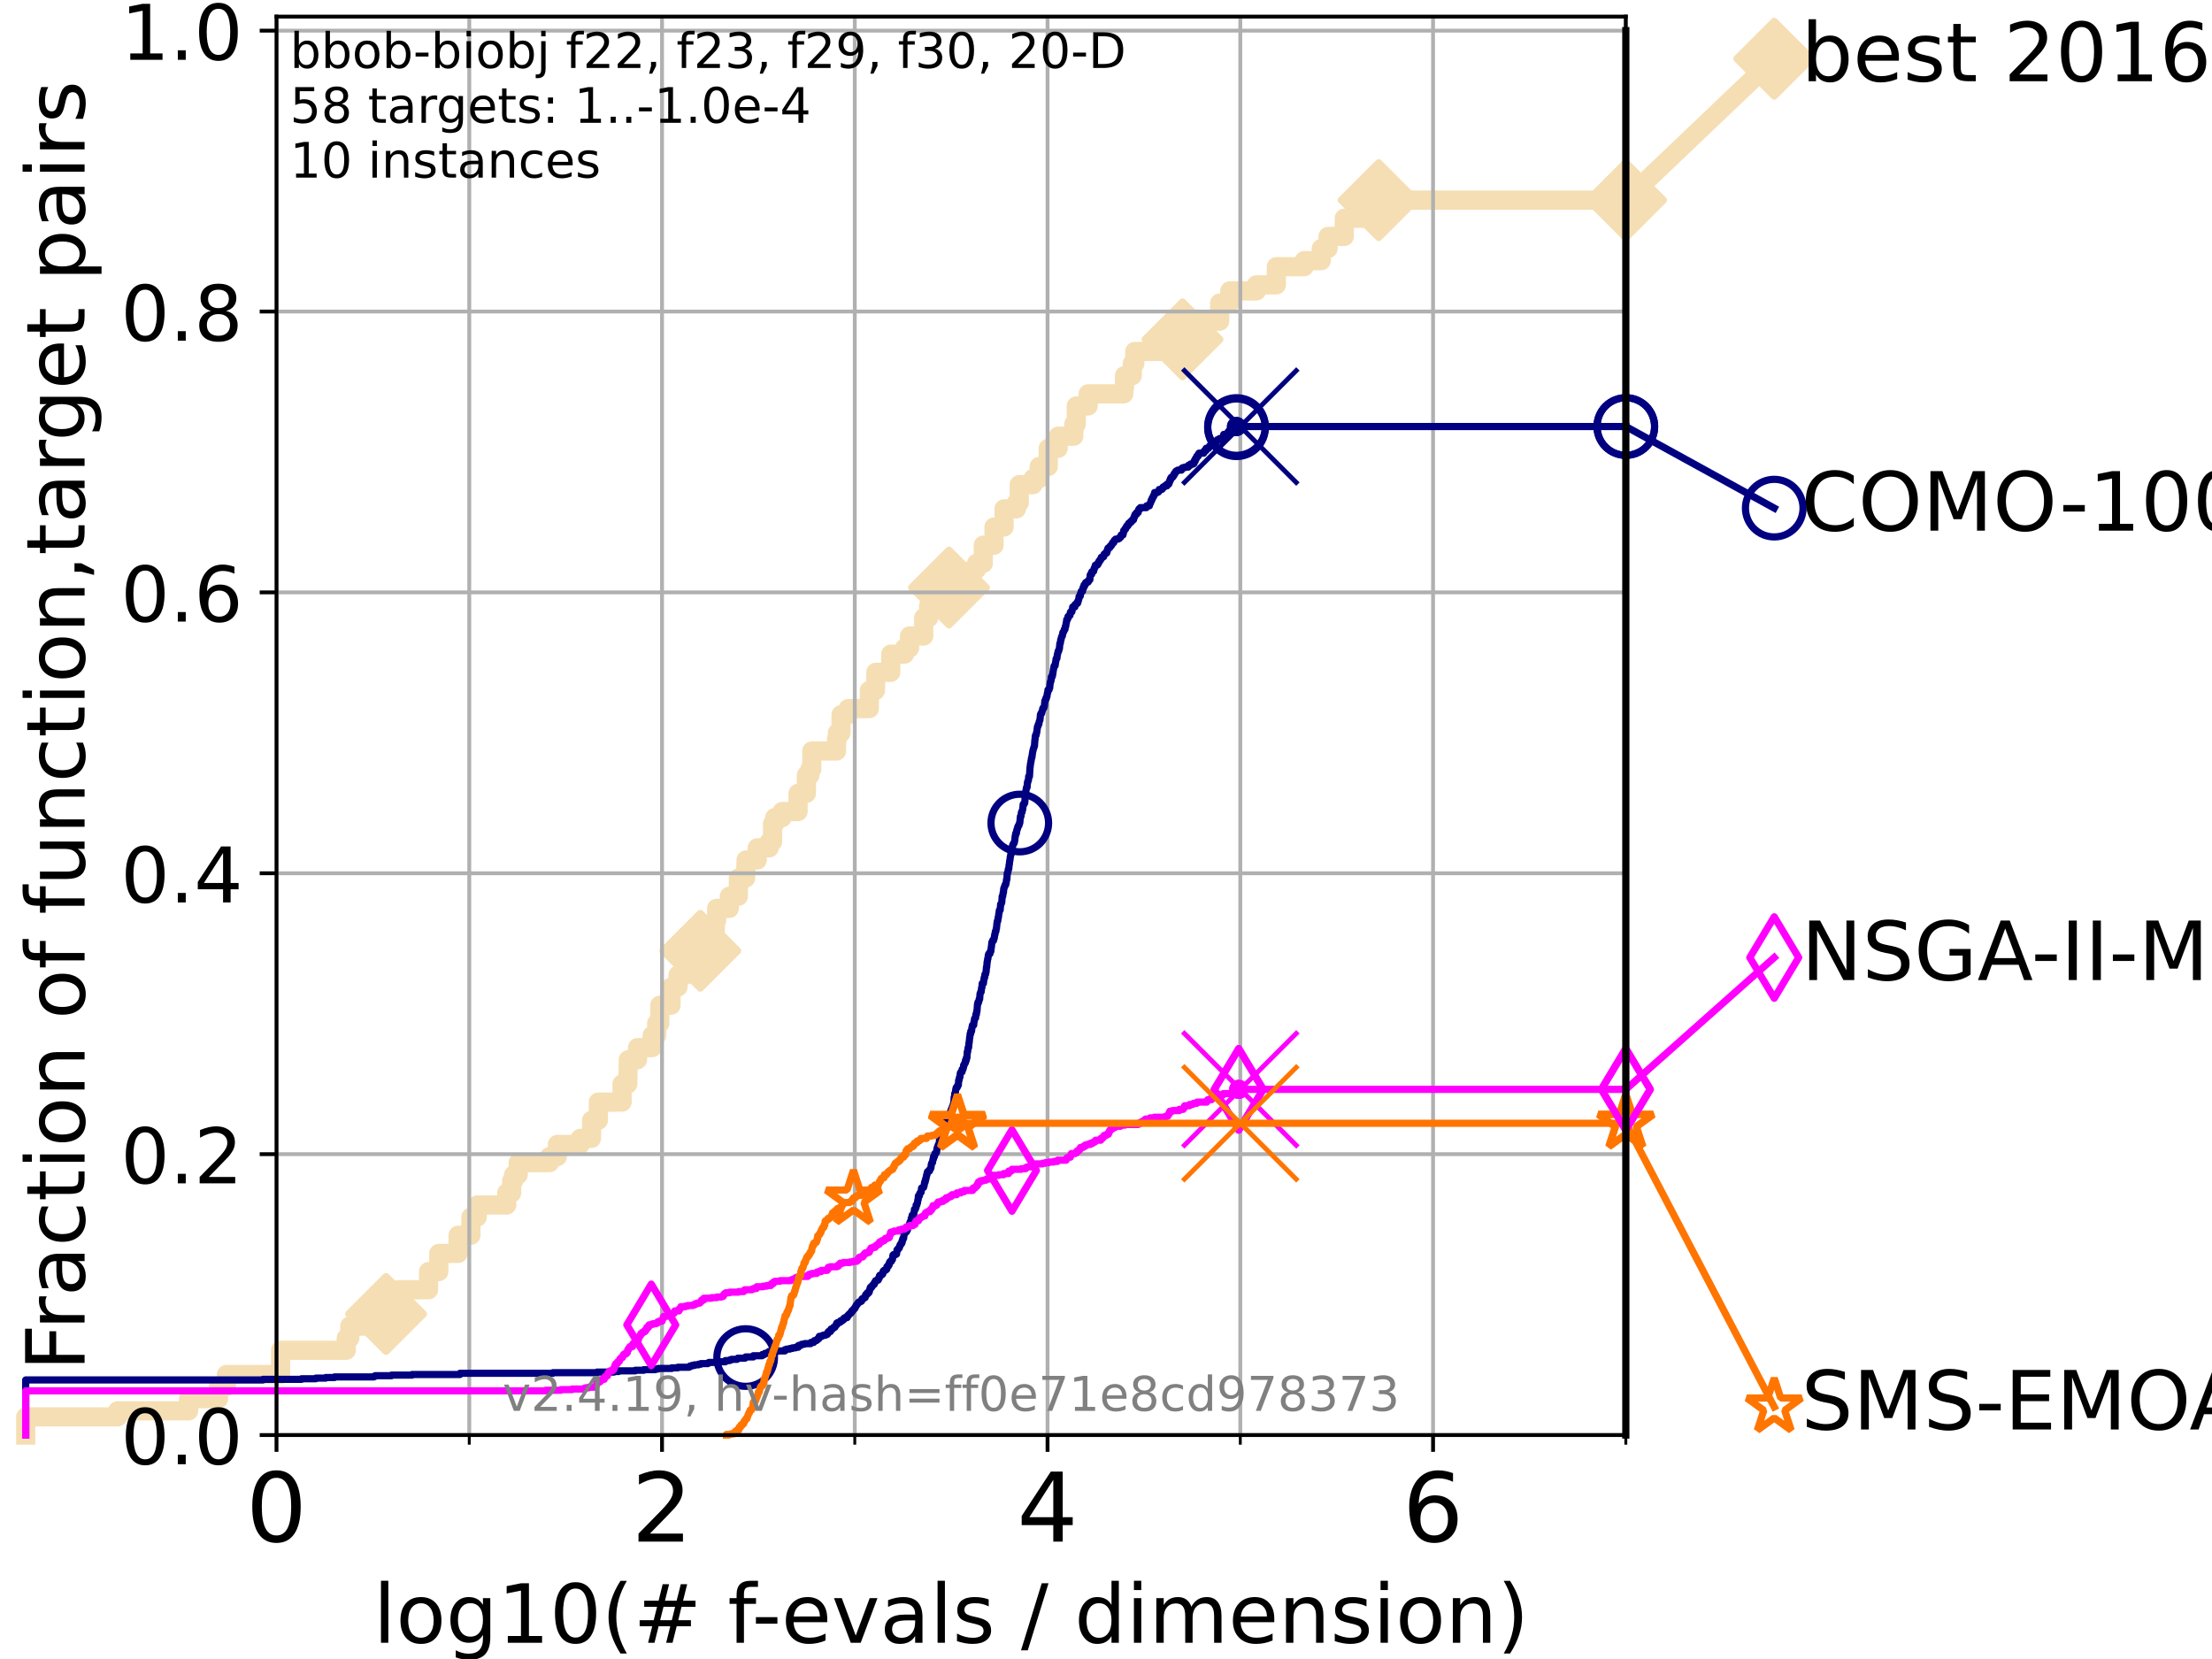 <?xml version="1.0" encoding="utf-8" standalone="no"?>
<!DOCTYPE svg PUBLIC "-//W3C//DTD SVG 1.1//EN"
  "http://www.w3.org/Graphics/SVG/1.1/DTD/svg11.dtd">
<!-- Created with matplotlib (https://matplotlib.org/) -->
<svg height="345.6pt" version="1.1" viewBox="0 0 460.8 345.6" width="460.8pt" xmlns="http://www.w3.org/2000/svg" xmlns:xlink="http://www.w3.org/1999/xlink">
 <defs>
  <style type="text/css">*{stroke-linecap:butt;stroke-linejoin:round;}</style>
 </defs>
 <g id="figure_1">
  <g id="patch_1">
   <path d="M 0 345.6 
L 460.8 345.6 
L 460.8 0 
L 0 0 
z
" style="fill:#ffffff;"/>
  </g>
  <g id="axes_1">
   <g id="patch_2">
    <path d="M 57.6 298.944 
L 338.688 298.944 
L 338.688 3.456 
L 57.6 3.456 
z
" style="fill:#ffffff;"/>
   </g>
   <g id="line2d_1">
    <path d="M 5.357 298.944 
L 5.357 295.161 
L 24.516 295.161 
L 24.516 293.9 
L 39.292 293.9 
L 39.292 291.378 
L 45.512 291.378 
L 45.512 288.856 
L 47.174 288.856 
L 47.174 286.334 
L 58.451 286.334 
L 58.451 281.289 
L 72.125 281.289 
L 72.125 278.767 
L 72.868 278.767 
L 72.868 276.245 
L 76.168 276.245 
L 76.168 273.723 
L 80.416 273.723 
L 80.416 272.462 
L 81.334 272.462 
L 81.334 271.201 
L 82.833 271.201 
L 82.833 269.94 
L 83.037 269.94 
L 83.037 268.679 
L 89.278 268.679 
L 89.278 264.896 
L 91.41 264.896 
L 91.41 261.113 
L 95.427 261.113 
L 95.427 257.33 
L 98.101 257.33 
L 98.101 253.546 
L 99.418 253.546 
L 99.418 251.024 
L 105.566 251.024 
L 105.566 248.502 
L 106.594 248.502 
L 106.594 245.98 
L 107.009 245.98 
L 107.009 244.719 
L 107.957 244.719 
L 107.957 242.197 
L 114.486 242.197 
L 114.486 240.936 
L 116.111 240.936 
L 116.111 238.414 
L 120.876 238.414 
L 120.876 237.153 
L 123.213 237.153 
L 123.253 233.37 
L 124.651 233.37 
L 124.651 229.587 
L 129.588 229.587 
L 129.588 225.803 
L 130.783 225.803 
L 130.888 220.759 
L 132.812 220.759 
L 132.812 218.237 
L 135.849 218.237 
L 135.849 215.715 
L 136.795 215.715 
L 136.795 213.193 
L 137.451 213.193 
L 137.451 209.41 
L 139.786 209.41 
L 139.786 205.627 
L 141.235 205.627 
L 141.235 203.105 
L 142.884 203.105 
L 142.884 200.583 
L 143.241 200.583 
L 143.241 198.06 
L 145.888 198.06 
L 145.888 195.538 
L 147.903 195.538 
L 147.903 194.277 
L 148.998 194.277 
L 148.998 191.755 
L 149.291 191.755 
L 149.291 189.233 
L 151.932 189.233 
L 151.932 186.711 
L 153.813 186.711 
L 153.813 182.928 
L 155.323 182.928 
L 155.425 179.145 
L 157.748 179.145 
L 157.748 176.623 
L 160.247 176.623 
L 160.247 175.362 
L 160.94 175.362 
L 160.94 171.578 
L 161.395 171.578 
L 161.395 170.317 
L 162.942 170.317 
L 162.942 169.056 
L 166.248 169.056 
L 166.248 165.273 
L 167.981 165.273 
L 167.981 161.49 
L 168.721 161.49 
L 168.721 160.229 
L 169.114 160.229 
L 169.114 156.446 
L 174.274 156.446 
L 174.274 153.924 
L 174.445 153.924 
L 174.445 152.663 
L 175.206 152.663 
L 175.206 148.88 
L 176.682 148.88 
L 176.682 147.619 
L 181.098 147.619 
L 181.098 143.835 
L 182.371 143.835 
L 182.457 140.052 
L 185.562 140.052 
L 185.562 136.269 
L 188.444 136.269 
L 188.444 135.008 
L 189.47 135.008 
L 189.47 132.486 
L 192.418 132.486 
L 192.418 128.703 
L 193.461 128.703 
L 193.461 126.181 
L 195.983 126.181 
L 195.983 122.398 
L 197.69 122.398 
L 197.69 121.137 
L 200.207 121.137 
L 200.207 119.876 
L 202.611 119.876 
L 202.611 118.615 
L 203.431 118.615 
L 203.431 117.354 
L 204.84 117.354 
L 204.84 113.57 
L 207.077 113.57 
L 207.077 109.787 
L 209.163 109.787 
L 209.163 106.004 
L 211.728 106.004 
L 211.728 104.743 
L 212.332 104.743 
L 212.332 100.96 
L 215.196 100.96 
L 215.196 99.699 
L 216.474 99.699 
L 216.474 97.177 
L 218.366 97.177 
L 218.366 93.394 
L 220.444 93.394 
L 220.444 90.872 
L 223.697 90.872 
L 223.697 88.35 
L 224.214 88.35 
L 224.214 84.566 
L 226.681 84.566 
L 226.681 82.044 
L 234.103 82.044 
L 234.103 80.783 
L 234.252 80.783 
L 234.252 78.261 
L 235.874 78.261 
L 235.874 75.739 
L 236.398 75.739 
L 236.398 73.217 
L 246.346 73.217 
L 246.346 70.695 
L 246.731 70.695 
L 246.731 69.434 
L 247.199 69.434 
L 247.199 66.912 
L 254.081 66.912 
L 254.081 63.129 
L 256.178 63.129 
L 256.178 60.607 
L 261.742 60.607 
L 261.742 59.346 
L 265.881 59.346 
L 265.881 55.562 
L 271.69 55.562 
L 271.69 54.301 
L 275.248 54.301 
L 275.248 51.779 
L 276.662 51.779 
L 276.662 49.257 
L 280.035 49.257 
L 280.035 45.474 
L 287.198 45.474 
L 287.198 41.691 
L 338.688 41.691 
L 338.688 41.691 
" style="fill:none;stroke:#f5deb3;stroke-linecap:square;stroke-width:4;"/>
   </g>
   <g id="line2d_2">
    <defs>
     <path d="M 0 7.778 
L 7.778 0 
L 0 -7.778 
L -7.778 0 
z
" id="m35ea859534" style="stroke:#f5deb3;stroke-linejoin:miter;stroke-width:1.5;"/>
    </defs>
    <g>
     <use style="fill:#f5deb3;stroke:#f5deb3;stroke-linejoin:miter;stroke-width:1.5;" x="80.416" xlink:href="#m35ea859534" y="273.723"/>
     <use style="fill:#f5deb3;stroke:#f5deb3;stroke-linejoin:miter;stroke-width:1.5;" x="145.888" xlink:href="#m35ea859534" y="198.06"/>
     <use style="fill:#f5deb3;stroke:#f5deb3;stroke-linejoin:miter;stroke-width:1.5;" x="197.69" xlink:href="#m35ea859534" y="122.398"/>
     <use style="fill:#f5deb3;stroke:#f5deb3;stroke-linejoin:miter;stroke-width:1.5;" x="246.346" xlink:href="#m35ea859534" y="70.695"/>
     <use style="fill:#f5deb3;stroke:#f5deb3;stroke-linejoin:miter;stroke-width:1.5;" x="287.198" xlink:href="#m35ea859534" y="41.691"/>
     <use style="fill:#f5deb3;stroke:#f5deb3;stroke-linejoin:miter;stroke-width:1.5;" x="338.688" xlink:href="#m35ea859534" y="41.691"/>
    </g>
   </g>
   <g id="line2d_3">
    <path style="fill:none;stroke:#f5deb3;stroke-linecap:square;stroke-width:4;"/>
    <g/>
   </g>
   <g id="line2d_4">
    <path d="M 338.688 41.691 
L 369.608 12.233 
" style="fill:none;stroke:#f5deb3;stroke-linecap:square;stroke-width:4;"/>
    <g>
     <use style="fill:#f5deb3;stroke:#f5deb3;stroke-linejoin:miter;stroke-width:1.5;" x="338.688" xlink:href="#m35ea859534" y="41.691"/>
     <use style="fill:#f5deb3;stroke:#f5deb3;stroke-linejoin:miter;stroke-width:1.5;" x="369.608" xlink:href="#m35ea859534" y="12.233"/>
    </g>
   </g>
   <g id="matplotlib.axis_1">
    <g id="xtick_1">
     <g id="line2d_5">
      <path clip-path="url(#pd658f09623)" d="M 57.6 298.944 
L 57.6 3.456 
" style="fill:none;stroke:#b0b0b0;stroke-linecap:square;stroke-width:0.8;"/>
     </g>
     <g id="line2d_6">
      <defs>
       <path d="M 0 0 
L 0 3.5 
" id="m2fcb56c5b7" style="stroke:#000000;stroke-width:0.8;"/>
      </defs>
      <g>
       <use style="stroke:#000000;stroke-width:0.8;" x="57.6" xlink:href="#m2fcb56c5b7" y="298.944"/>
      </g>
     </g>
     <g id="text_1">
      <!-- 0 -->
      <g transform="translate(51.237 321.141)scale(0.2 -0.2)">
       <defs>
        <path d="M 31.781 66.406 
Q 24.172 66.406 20.328 58.906 
Q 16.5 51.422 16.5 36.375 
Q 16.5 21.391 20.328 13.891 
Q 24.172 6.391 31.781 6.391 
Q 39.453 6.391 43.281 13.891 
Q 47.125 21.391 47.125 36.375 
Q 47.125 51.422 43.281 58.906 
Q 39.453 66.406 31.781 66.406 
z
M 31.781 74.219 
Q 44.047 74.219 50.516 64.516 
Q 56.984 54.828 56.984 36.375 
Q 56.984 17.969 50.516 8.266 
Q 44.047 -1.422 31.781 -1.422 
Q 19.531 -1.422 13.062 8.266 
Q 6.594 17.969 6.594 36.375 
Q 6.594 54.828 13.062 64.516 
Q 19.531 74.219 31.781 74.219 
z
" id="DejaVuSans-48"/>
       </defs>
       <use xlink:href="#DejaVuSans-48"/>
      </g>
     </g>
    </g>
    <g id="xtick_2">
     <g id="line2d_7">
      <path clip-path="url(#pd658f09623)" d="M 137.911 298.944 
L 137.911 3.456 
" style="fill:none;stroke:#b0b0b0;stroke-linecap:square;stroke-width:0.8;"/>
     </g>
     <g id="line2d_8">
      <g>
       <use style="stroke:#000000;stroke-width:0.8;" x="137.911" xlink:href="#m2fcb56c5b7" y="298.944"/>
      </g>
     </g>
     <g id="text_2">
      <!-- 2 -->
      <g transform="translate(131.548 321.141)scale(0.2 -0.2)">
       <defs>
        <path d="M 19.188 8.297 
L 53.609 8.297 
L 53.609 0 
L 7.328 0 
L 7.328 8.297 
Q 12.938 14.109 22.625 23.891 
Q 32.328 33.688 34.812 36.531 
Q 39.547 41.844 41.422 45.531 
Q 43.312 49.219 43.312 52.781 
Q 43.312 58.594 39.234 62.25 
Q 35.156 65.922 28.609 65.922 
Q 23.969 65.922 18.812 64.312 
Q 13.672 62.703 7.812 59.422 
L 7.812 69.391 
Q 13.766 71.781 18.938 73 
Q 24.125 74.219 28.422 74.219 
Q 39.75 74.219 46.484 68.547 
Q 53.219 62.891 53.219 53.422 
Q 53.219 48.922 51.531 44.891 
Q 49.859 40.875 45.406 35.406 
Q 44.188 33.984 37.641 27.219 
Q 31.109 20.453 19.188 8.297 
z
" id="DejaVuSans-50"/>
       </defs>
       <use xlink:href="#DejaVuSans-50"/>
      </g>
     </g>
    </g>
    <g id="xtick_3">
     <g id="line2d_9">
      <path clip-path="url(#pd658f09623)" d="M 218.222 298.944 
L 218.222 3.456 
" style="fill:none;stroke:#b0b0b0;stroke-linecap:square;stroke-width:0.8;"/>
     </g>
     <g id="line2d_10">
      <g>
       <use style="stroke:#000000;stroke-width:0.8;" x="218.222" xlink:href="#m2fcb56c5b7" y="298.944"/>
      </g>
     </g>
     <g id="text_3">
      <!-- 4 -->
      <g transform="translate(211.859 321.141)scale(0.2 -0.2)">
       <defs>
        <path d="M 37.797 64.312 
L 12.891 25.391 
L 37.797 25.391 
z
M 35.203 72.906 
L 47.609 72.906 
L 47.609 25.391 
L 58.016 25.391 
L 58.016 17.188 
L 47.609 17.188 
L 47.609 0 
L 37.797 0 
L 37.797 17.188 
L 4.891 17.188 
L 4.891 26.703 
z
" id="DejaVuSans-52"/>
       </defs>
       <use xlink:href="#DejaVuSans-52"/>
      </g>
     </g>
    </g>
    <g id="xtick_4">
     <g id="line2d_11">
      <path clip-path="url(#pd658f09623)" d="M 298.533 298.944 
L 298.533 3.456 
" style="fill:none;stroke:#b0b0b0;stroke-linecap:square;stroke-width:0.8;"/>
     </g>
     <g id="line2d_12">
      <g>
       <use style="stroke:#000000;stroke-width:0.8;" x="298.533" xlink:href="#m2fcb56c5b7" y="298.944"/>
      </g>
     </g>
     <g id="text_4">
      <!-- 6 -->
      <g transform="translate(292.17 321.141)scale(0.2 -0.2)">
       <defs>
        <path d="M 33.016 40.375 
Q 26.375 40.375 22.484 35.828 
Q 18.609 31.297 18.609 23.391 
Q 18.609 15.531 22.484 10.953 
Q 26.375 6.391 33.016 6.391 
Q 39.656 6.391 43.531 10.953 
Q 47.406 15.531 47.406 23.391 
Q 47.406 31.297 43.531 35.828 
Q 39.656 40.375 33.016 40.375 
z
M 52.594 71.297 
L 52.594 62.312 
Q 48.875 64.062 45.094 64.984 
Q 41.312 65.922 37.594 65.922 
Q 27.828 65.922 22.672 59.328 
Q 17.531 52.734 16.797 39.406 
Q 19.672 43.656 24.016 45.922 
Q 28.375 48.188 33.594 48.188 
Q 44.578 48.188 50.953 41.516 
Q 57.328 34.859 57.328 23.391 
Q 57.328 12.156 50.688 5.359 
Q 44.047 -1.422 33.016 -1.422 
Q 20.359 -1.422 13.672 8.266 
Q 6.984 17.969 6.984 36.375 
Q 6.984 53.656 15.188 63.938 
Q 23.391 74.219 37.203 74.219 
Q 40.922 74.219 44.703 73.484 
Q 48.484 72.75 52.594 71.297 
z
" id="DejaVuSans-54"/>
       </defs>
       <use xlink:href="#DejaVuSans-54"/>
      </g>
     </g>
    </g>
    <g id="xtick_5">
     <g id="line2d_13">
      <path clip-path="url(#pd658f09623)" d="M 97.755 298.944 
L 97.755 3.456 
" style="fill:none;stroke:#b0b0b0;stroke-linecap:square;stroke-width:0.8;"/>
     </g>
     <g id="line2d_14">
      <defs>
       <path d="M 0 0 
L 0 2 
" id="me00c758675" style="stroke:#000000;stroke-width:0.6;"/>
      </defs>
      <g>
       <use style="stroke:#000000;stroke-width:0.6;" x="97.755" xlink:href="#me00c758675" y="298.944"/>
      </g>
     </g>
    </g>
    <g id="xtick_6">
     <g id="line2d_15">
      <path clip-path="url(#pd658f09623)" d="M 178.066 298.944 
L 178.066 3.456 
" style="fill:none;stroke:#b0b0b0;stroke-linecap:square;stroke-width:0.8;"/>
     </g>
     <g id="line2d_16">
      <g>
       <use style="stroke:#000000;stroke-width:0.6;" x="178.066" xlink:href="#me00c758675" y="298.944"/>
      </g>
     </g>
    </g>
    <g id="xtick_7">
     <g id="line2d_17">
      <path clip-path="url(#pd658f09623)" d="M 258.377 298.944 
L 258.377 3.456 
" style="fill:none;stroke:#b0b0b0;stroke-linecap:square;stroke-width:0.8;"/>
     </g>
     <g id="line2d_18">
      <g>
       <use style="stroke:#000000;stroke-width:0.6;" x="258.377" xlink:href="#me00c758675" y="298.944"/>
      </g>
     </g>
    </g>
    <g id="xtick_8">
     <g id="line2d_19">
      <path clip-path="url(#pd658f09623)" d="M 338.688 298.944 
L 338.688 3.456 
" style="fill:none;stroke:#b0b0b0;stroke-linecap:square;stroke-width:0.8;"/>
     </g>
     <g id="line2d_20">
      <g>
       <use style="stroke:#000000;stroke-width:0.6;" x="338.688" xlink:href="#me00c758675" y="298.944"/>
      </g>
     </g>
    </g>
    <g id="text_5">
     <!-- log10(# f-evals / dimension) -->
     <g transform="translate(77.764 342.218)scale(0.17 -0.17)">
      <defs>
       <path d="M 9.422 75.984 
L 18.406 75.984 
L 18.406 0 
L 9.422 0 
z
" id="DejaVuSans-108"/>
       <path d="M 30.609 48.391 
Q 23.391 48.391 19.188 42.75 
Q 14.984 37.109 14.984 27.297 
Q 14.984 17.484 19.156 11.844 
Q 23.344 6.203 30.609 6.203 
Q 37.797 6.203 41.984 11.859 
Q 46.188 17.531 46.188 27.297 
Q 46.188 37.016 41.984 42.703 
Q 37.797 48.391 30.609 48.391 
z
M 30.609 56 
Q 42.328 56 49.016 48.375 
Q 55.719 40.766 55.719 27.297 
Q 55.719 13.875 49.016 6.219 
Q 42.328 -1.422 30.609 -1.422 
Q 18.844 -1.422 12.172 6.219 
Q 5.516 13.875 5.516 27.297 
Q 5.516 40.766 12.172 48.375 
Q 18.844 56 30.609 56 
z
" id="DejaVuSans-111"/>
       <path d="M 45.406 27.984 
Q 45.406 37.75 41.375 43.109 
Q 37.359 48.484 30.078 48.484 
Q 22.859 48.484 18.828 43.109 
Q 14.797 37.75 14.797 27.984 
Q 14.797 18.266 18.828 12.891 
Q 22.859 7.516 30.078 7.516 
Q 37.359 7.516 41.375 12.891 
Q 45.406 18.266 45.406 27.984 
z
M 54.391 6.781 
Q 54.391 -7.172 48.188 -13.984 
Q 42 -20.797 29.203 -20.797 
Q 24.469 -20.797 20.266 -20.094 
Q 16.062 -19.391 12.109 -17.922 
L 12.109 -9.188 
Q 16.062 -11.328 19.922 -12.344 
Q 23.781 -13.375 27.781 -13.375 
Q 36.625 -13.375 41.016 -8.766 
Q 45.406 -4.156 45.406 5.172 
L 45.406 9.625 
Q 42.625 4.781 38.281 2.391 
Q 33.938 0 27.875 0 
Q 17.828 0 11.672 7.656 
Q 5.516 15.328 5.516 27.984 
Q 5.516 40.672 11.672 48.328 
Q 17.828 56 27.875 56 
Q 33.938 56 38.281 53.609 
Q 42.625 51.219 45.406 46.391 
L 45.406 54.688 
L 54.391 54.688 
z
" id="DejaVuSans-103"/>
       <path d="M 12.406 8.297 
L 28.516 8.297 
L 28.516 63.922 
L 10.984 60.406 
L 10.984 69.391 
L 28.422 72.906 
L 38.281 72.906 
L 38.281 8.297 
L 54.391 8.297 
L 54.391 0 
L 12.406 0 
z
" id="DejaVuSans-49"/>
       <path d="M 31 75.875 
Q 24.469 64.656 21.281 53.656 
Q 18.109 42.672 18.109 31.391 
Q 18.109 20.125 21.312 9.062 
Q 24.516 -2 31 -13.188 
L 23.188 -13.188 
Q 15.875 -1.703 12.234 9.375 
Q 8.594 20.453 8.594 31.391 
Q 8.594 42.281 12.203 53.312 
Q 15.828 64.359 23.188 75.875 
z
" id="DejaVuSans-40"/>
       <path d="M 51.125 44 
L 36.922 44 
L 32.812 27.688 
L 47.125 27.688 
z
M 43.797 71.781 
L 38.719 51.516 
L 52.984 51.516 
L 58.109 71.781 
L 65.922 71.781 
L 60.891 51.516 
L 76.125 51.516 
L 76.125 44 
L 58.984 44 
L 54.984 27.688 
L 70.516 27.688 
L 70.516 20.219 
L 53.078 20.219 
L 48 0 
L 40.188 0 
L 45.219 20.219 
L 30.906 20.219 
L 25.875 0 
L 18.016 0 
L 23.094 20.219 
L 7.719 20.219 
L 7.719 27.688 
L 24.906 27.688 
L 29 44 
L 13.281 44 
L 13.281 51.516 
L 30.906 51.516 
L 35.891 71.781 
z
" id="DejaVuSans-35"/>
       <path id="DejaVuSans-32"/>
       <path d="M 37.109 75.984 
L 37.109 68.5 
L 28.516 68.5 
Q 23.688 68.5 21.797 66.547 
Q 19.922 64.594 19.922 59.516 
L 19.922 54.688 
L 34.719 54.688 
L 34.719 47.703 
L 19.922 47.703 
L 19.922 0 
L 10.891 0 
L 10.891 47.703 
L 2.297 47.703 
L 2.297 54.688 
L 10.891 54.688 
L 10.891 58.5 
Q 10.891 67.625 15.141 71.797 
Q 19.391 75.984 28.609 75.984 
z
" id="DejaVuSans-102"/>
       <path d="M 4.891 31.391 
L 31.203 31.391 
L 31.203 23.391 
L 4.891 23.391 
z
" id="DejaVuSans-45"/>
       <path d="M 56.203 29.594 
L 56.203 25.203 
L 14.891 25.203 
Q 15.484 15.922 20.484 11.062 
Q 25.484 6.203 34.422 6.203 
Q 39.594 6.203 44.453 7.469 
Q 49.312 8.734 54.109 11.281 
L 54.109 2.781 
Q 49.266 0.734 44.188 -0.344 
Q 39.109 -1.422 33.891 -1.422 
Q 20.797 -1.422 13.156 6.188 
Q 5.516 13.812 5.516 26.812 
Q 5.516 40.234 12.766 48.109 
Q 20.016 56 32.328 56 
Q 43.359 56 49.781 48.891 
Q 56.203 41.797 56.203 29.594 
z
M 47.219 32.234 
Q 47.125 39.594 43.094 43.984 
Q 39.062 48.391 32.422 48.391 
Q 24.906 48.391 20.391 44.141 
Q 15.875 39.891 15.188 32.172 
z
" id="DejaVuSans-101"/>
       <path d="M 2.984 54.688 
L 12.5 54.688 
L 29.594 8.797 
L 46.688 54.688 
L 56.203 54.688 
L 35.688 0 
L 23.484 0 
z
" id="DejaVuSans-118"/>
       <path d="M 34.281 27.484 
Q 23.391 27.484 19.188 25 
Q 14.984 22.516 14.984 16.5 
Q 14.984 11.719 18.141 8.906 
Q 21.297 6.109 26.703 6.109 
Q 34.188 6.109 38.703 11.406 
Q 43.219 16.703 43.219 25.484 
L 43.219 27.484 
z
M 52.203 31.203 
L 52.203 0 
L 43.219 0 
L 43.219 8.297 
Q 40.141 3.328 35.547 0.953 
Q 30.953 -1.422 24.312 -1.422 
Q 15.922 -1.422 10.953 3.297 
Q 6 8.016 6 15.922 
Q 6 25.141 12.172 29.828 
Q 18.359 34.516 30.609 34.516 
L 43.219 34.516 
L 43.219 35.406 
Q 43.219 41.609 39.141 45 
Q 35.062 48.391 27.688 48.391 
Q 23 48.391 18.547 47.266 
Q 14.109 46.141 10.016 43.891 
L 10.016 52.203 
Q 14.938 54.109 19.578 55.047 
Q 24.219 56 28.609 56 
Q 40.484 56 46.344 49.844 
Q 52.203 43.703 52.203 31.203 
z
" id="DejaVuSans-97"/>
       <path d="M 44.281 53.078 
L 44.281 44.578 
Q 40.484 46.531 36.375 47.5 
Q 32.281 48.484 27.875 48.484 
Q 21.188 48.484 17.844 46.438 
Q 14.5 44.391 14.5 40.281 
Q 14.5 37.156 16.891 35.375 
Q 19.281 33.594 26.516 31.984 
L 29.594 31.297 
Q 39.156 29.25 43.188 25.516 
Q 47.219 21.781 47.219 15.094 
Q 47.219 7.469 41.188 3.016 
Q 35.156 -1.422 24.609 -1.422 
Q 20.219 -1.422 15.453 -0.562 
Q 10.688 0.297 5.422 2 
L 5.422 11.281 
Q 10.406 8.688 15.234 7.391 
Q 20.062 6.109 24.812 6.109 
Q 31.156 6.109 34.562 8.281 
Q 37.984 10.453 37.984 14.406 
Q 37.984 18.062 35.516 20.016 
Q 33.062 21.969 24.703 23.781 
L 21.578 24.516 
Q 13.234 26.266 9.516 29.906 
Q 5.812 33.547 5.812 39.891 
Q 5.812 47.609 11.281 51.797 
Q 16.75 56 26.812 56 
Q 31.781 56 36.172 55.266 
Q 40.578 54.547 44.281 53.078 
z
" id="DejaVuSans-115"/>
       <path d="M 25.391 72.906 
L 33.688 72.906 
L 8.297 -9.281 
L 0 -9.281 
z
" id="DejaVuSans-47"/>
       <path d="M 45.406 46.391 
L 45.406 75.984 
L 54.391 75.984 
L 54.391 0 
L 45.406 0 
L 45.406 8.203 
Q 42.578 3.328 38.25 0.953 
Q 33.938 -1.422 27.875 -1.422 
Q 17.969 -1.422 11.734 6.484 
Q 5.516 14.406 5.516 27.297 
Q 5.516 40.188 11.734 48.094 
Q 17.969 56 27.875 56 
Q 33.938 56 38.25 53.625 
Q 42.578 51.266 45.406 46.391 
z
M 14.797 27.297 
Q 14.797 17.391 18.875 11.75 
Q 22.953 6.109 30.078 6.109 
Q 37.203 6.109 41.297 11.75 
Q 45.406 17.391 45.406 27.297 
Q 45.406 37.203 41.297 42.844 
Q 37.203 48.484 30.078 48.484 
Q 22.953 48.484 18.875 42.844 
Q 14.797 37.203 14.797 27.297 
z
" id="DejaVuSans-100"/>
       <path d="M 9.422 54.688 
L 18.406 54.688 
L 18.406 0 
L 9.422 0 
z
M 9.422 75.984 
L 18.406 75.984 
L 18.406 64.594 
L 9.422 64.594 
z
" id="DejaVuSans-105"/>
       <path d="M 52 44.188 
Q 55.375 50.25 60.062 53.125 
Q 64.75 56 71.094 56 
Q 79.641 56 84.281 50.016 
Q 88.922 44.047 88.922 33.016 
L 88.922 0 
L 79.891 0 
L 79.891 32.719 
Q 79.891 40.578 77.094 44.375 
Q 74.312 48.188 68.609 48.188 
Q 61.625 48.188 57.562 43.547 
Q 53.516 38.922 53.516 30.906 
L 53.516 0 
L 44.484 0 
L 44.484 32.719 
Q 44.484 40.625 41.703 44.406 
Q 38.922 48.188 33.109 48.188 
Q 26.219 48.188 22.156 43.531 
Q 18.109 38.875 18.109 30.906 
L 18.109 0 
L 9.078 0 
L 9.078 54.688 
L 18.109 54.688 
L 18.109 46.188 
Q 21.188 51.219 25.484 53.609 
Q 29.781 56 35.688 56 
Q 41.656 56 45.828 52.969 
Q 50 49.953 52 44.188 
z
" id="DejaVuSans-109"/>
       <path d="M 54.891 33.016 
L 54.891 0 
L 45.906 0 
L 45.906 32.719 
Q 45.906 40.484 42.875 44.328 
Q 39.844 48.188 33.797 48.188 
Q 26.516 48.188 22.312 43.547 
Q 18.109 38.922 18.109 30.906 
L 18.109 0 
L 9.078 0 
L 9.078 54.688 
L 18.109 54.688 
L 18.109 46.188 
Q 21.344 51.125 25.703 53.562 
Q 30.078 56 35.797 56 
Q 45.219 56 50.047 50.172 
Q 54.891 44.344 54.891 33.016 
z
" id="DejaVuSans-110"/>
       <path d="M 8.016 75.875 
L 15.828 75.875 
Q 23.141 64.359 26.781 53.312 
Q 30.422 42.281 30.422 31.391 
Q 30.422 20.453 26.781 9.375 
Q 23.141 -1.703 15.828 -13.188 
L 8.016 -13.188 
Q 14.5 -2 17.703 9.062 
Q 20.906 20.125 20.906 31.391 
Q 20.906 42.672 17.703 53.656 
Q 14.5 64.656 8.016 75.875 
z
" id="DejaVuSans-41"/>
      </defs>
      <use xlink:href="#DejaVuSans-108"/>
      <use x="27.783" xlink:href="#DejaVuSans-111"/>
      <use x="88.965" xlink:href="#DejaVuSans-103"/>
      <use x="152.441" xlink:href="#DejaVuSans-49"/>
      <use x="216.064" xlink:href="#DejaVuSans-48"/>
      <use x="279.688" xlink:href="#DejaVuSans-40"/>
      <use x="318.701" xlink:href="#DejaVuSans-35"/>
      <use x="402.49" xlink:href="#DejaVuSans-32"/>
      <use x="434.277" xlink:href="#DejaVuSans-102"/>
      <use x="463.982" xlink:href="#DejaVuSans-45"/>
      <use x="500.066" xlink:href="#DejaVuSans-101"/>
      <use x="561.59" xlink:href="#DejaVuSans-118"/>
      <use x="620.77" xlink:href="#DejaVuSans-97"/>
      <use x="682.049" xlink:href="#DejaVuSans-108"/>
      <use x="709.832" xlink:href="#DejaVuSans-115"/>
      <use x="761.932" xlink:href="#DejaVuSans-32"/>
      <use x="793.719" xlink:href="#DejaVuSans-47"/>
      <use x="827.41" xlink:href="#DejaVuSans-32"/>
      <use x="859.197" xlink:href="#DejaVuSans-100"/>
      <use x="922.674" xlink:href="#DejaVuSans-105"/>
      <use x="950.457" xlink:href="#DejaVuSans-109"/>
      <use x="1047.869" xlink:href="#DejaVuSans-101"/>
      <use x="1109.393" xlink:href="#DejaVuSans-110"/>
      <use x="1172.771" xlink:href="#DejaVuSans-115"/>
      <use x="1224.871" xlink:href="#DejaVuSans-105"/>
      <use x="1252.654" xlink:href="#DejaVuSans-111"/>
      <use x="1313.836" xlink:href="#DejaVuSans-110"/>
      <use x="1377.215" xlink:href="#DejaVuSans-41"/>
     </g>
    </g>
   </g>
   <g id="matplotlib.axis_2">
    <g id="ytick_1">
     <g id="line2d_21">
      <path clip-path="url(#pd658f09623)" d="M 57.6 298.944 
L 338.688 298.944 
" style="fill:none;stroke:#b0b0b0;stroke-linecap:square;stroke-width:0.8;"/>
     </g>
     <g id="line2d_22">
      <defs>
       <path d="M 0 0 
L -3.5 0 
" id="md281d8d08d" style="stroke:#000000;stroke-width:0.8;"/>
      </defs>
      <g>
       <use style="stroke:#000000;stroke-width:0.8;" x="57.6" xlink:href="#md281d8d08d" y="298.944"/>
      </g>
     </g>
     <g id="text_6">
      <!-- 0.0 -->
      <g transform="translate(25.155 305.023)scale(0.16 -0.16)">
       <defs>
        <path d="M 10.688 12.406 
L 21 12.406 
L 21 0 
L 10.688 0 
z
" id="DejaVuSans-46"/>
       </defs>
       <use xlink:href="#DejaVuSans-48"/>
       <use x="63.623" xlink:href="#DejaVuSans-46"/>
       <use x="95.41" xlink:href="#DejaVuSans-48"/>
      </g>
     </g>
    </g>
    <g id="ytick_2">
     <g id="line2d_23">
      <path clip-path="url(#pd658f09623)" d="M 57.6 240.432 
L 338.688 240.432 
" style="fill:none;stroke:#b0b0b0;stroke-linecap:square;stroke-width:0.8;"/>
     </g>
     <g id="line2d_24">
      <g>
       <use style="stroke:#000000;stroke-width:0.8;" x="57.6" xlink:href="#md281d8d08d" y="240.432"/>
      </g>
     </g>
     <g id="text_7">
      <!-- 0.2 -->
      <g transform="translate(25.155 246.51)scale(0.16 -0.16)">
       <use xlink:href="#DejaVuSans-48"/>
       <use x="63.623" xlink:href="#DejaVuSans-46"/>
       <use x="95.41" xlink:href="#DejaVuSans-50"/>
      </g>
     </g>
    </g>
    <g id="ytick_3">
     <g id="line2d_25">
      <path clip-path="url(#pd658f09623)" d="M 57.6 181.919 
L 338.688 181.919 
" style="fill:none;stroke:#b0b0b0;stroke-linecap:square;stroke-width:0.8;"/>
     </g>
     <g id="line2d_26">
      <g>
       <use style="stroke:#000000;stroke-width:0.8;" x="57.6" xlink:href="#md281d8d08d" y="181.919"/>
      </g>
     </g>
     <g id="text_8">
      <!-- 0.4 -->
      <g transform="translate(25.155 187.998)scale(0.16 -0.16)">
       <use xlink:href="#DejaVuSans-48"/>
       <use x="63.623" xlink:href="#DejaVuSans-46"/>
       <use x="95.41" xlink:href="#DejaVuSans-52"/>
      </g>
     </g>
    </g>
    <g id="ytick_4">
     <g id="line2d_27">
      <path clip-path="url(#pd658f09623)" d="M 57.6 123.407 
L 338.688 123.407 
" style="fill:none;stroke:#b0b0b0;stroke-linecap:square;stroke-width:0.8;"/>
     </g>
     <g id="line2d_28">
      <g>
       <use style="stroke:#000000;stroke-width:0.8;" x="57.6" xlink:href="#md281d8d08d" y="123.407"/>
      </g>
     </g>
     <g id="text_9">
      <!-- 0.6 -->
      <g transform="translate(25.155 129.485)scale(0.16 -0.16)">
       <use xlink:href="#DejaVuSans-48"/>
       <use x="63.623" xlink:href="#DejaVuSans-46"/>
       <use x="95.41" xlink:href="#DejaVuSans-54"/>
      </g>
     </g>
    </g>
    <g id="ytick_5">
     <g id="line2d_29">
      <path clip-path="url(#pd658f09623)" d="M 57.6 64.894 
L 338.688 64.894 
" style="fill:none;stroke:#b0b0b0;stroke-linecap:square;stroke-width:0.8;"/>
     </g>
     <g id="line2d_30">
      <g>
       <use style="stroke:#000000;stroke-width:0.8;" x="57.6" xlink:href="#md281d8d08d" y="64.894"/>
      </g>
     </g>
     <g id="text_10">
      <!-- 0.8 -->
      <g transform="translate(25.155 70.973)scale(0.16 -0.16)">
       <defs>
        <path d="M 31.781 34.625 
Q 24.75 34.625 20.719 30.859 
Q 16.703 27.094 16.703 20.516 
Q 16.703 13.922 20.719 10.156 
Q 24.75 6.391 31.781 6.391 
Q 38.812 6.391 42.859 10.172 
Q 46.922 13.969 46.922 20.516 
Q 46.922 27.094 42.891 30.859 
Q 38.875 34.625 31.781 34.625 
z
M 21.922 38.812 
Q 15.578 40.375 12.031 44.719 
Q 8.5 49.078 8.5 55.328 
Q 8.5 64.062 14.719 69.141 
Q 20.953 74.219 31.781 74.219 
Q 42.672 74.219 48.875 69.141 
Q 55.078 64.062 55.078 55.328 
Q 55.078 49.078 51.531 44.719 
Q 48 40.375 41.703 38.812 
Q 48.828 37.156 52.797 32.312 
Q 56.781 27.484 56.781 20.516 
Q 56.781 9.906 50.312 4.234 
Q 43.844 -1.422 31.781 -1.422 
Q 19.734 -1.422 13.25 4.234 
Q 6.781 9.906 6.781 20.516 
Q 6.781 27.484 10.781 32.312 
Q 14.797 37.156 21.922 38.812 
z
M 18.312 54.391 
Q 18.312 48.734 21.844 45.562 
Q 25.391 42.391 31.781 42.391 
Q 38.141 42.391 41.719 45.562 
Q 45.312 48.734 45.312 54.391 
Q 45.312 60.062 41.719 63.234 
Q 38.141 66.406 31.781 66.406 
Q 25.391 66.406 21.844 63.234 
Q 18.312 60.062 18.312 54.391 
z
" id="DejaVuSans-56"/>
       </defs>
       <use xlink:href="#DejaVuSans-48"/>
       <use x="63.623" xlink:href="#DejaVuSans-46"/>
       <use x="95.41" xlink:href="#DejaVuSans-56"/>
      </g>
     </g>
    </g>
    <g id="ytick_6">
     <g id="line2d_31">
      <path clip-path="url(#pd658f09623)" d="M 57.6 6.382 
L 338.688 6.382 
" style="fill:none;stroke:#b0b0b0;stroke-linecap:square;stroke-width:0.8;"/>
     </g>
     <g id="line2d_32">
      <g>
       <use style="stroke:#000000;stroke-width:0.8;" x="57.6" xlink:href="#md281d8d08d" y="6.382"/>
      </g>
     </g>
     <g id="text_11">
      <!-- 1.0 -->
      <g transform="translate(25.155 12.46)scale(0.16 -0.16)">
       <use xlink:href="#DejaVuSans-49"/>
       <use x="63.623" xlink:href="#DejaVuSans-46"/>
       <use x="95.41" xlink:href="#DejaVuSans-48"/>
      </g>
     </g>
    </g>
    <g id="text_12">
     <!-- Fraction of function,target pairs -->
     <g transform="translate(17.62 285.585)rotate(-90)scale(0.17 -0.17)">
      <defs>
       <path d="M 9.812 72.906 
L 51.703 72.906 
L 51.703 64.594 
L 19.672 64.594 
L 19.672 43.109 
L 48.578 43.109 
L 48.578 34.812 
L 19.672 34.812 
L 19.672 0 
L 9.812 0 
z
" id="DejaVuSans-70"/>
       <path d="M 41.109 46.297 
Q 39.594 47.172 37.812 47.578 
Q 36.031 48 33.891 48 
Q 26.266 48 22.188 43.047 
Q 18.109 38.094 18.109 28.812 
L 18.109 0 
L 9.078 0 
L 9.078 54.688 
L 18.109 54.688 
L 18.109 46.188 
Q 20.953 51.172 25.484 53.578 
Q 30.031 56 36.531 56 
Q 37.453 56 38.578 55.875 
Q 39.703 55.766 41.062 55.516 
z
" id="DejaVuSans-114"/>
       <path d="M 48.781 52.594 
L 48.781 44.188 
Q 44.969 46.297 41.141 47.344 
Q 37.312 48.391 33.406 48.391 
Q 24.656 48.391 19.812 42.844 
Q 14.984 37.312 14.984 27.297 
Q 14.984 17.281 19.812 11.734 
Q 24.656 6.203 33.406 6.203 
Q 37.312 6.203 41.141 7.25 
Q 44.969 8.297 48.781 10.406 
L 48.781 2.094 
Q 45.016 0.344 40.984 -0.531 
Q 36.969 -1.422 32.422 -1.422 
Q 20.062 -1.422 12.781 6.344 
Q 5.516 14.109 5.516 27.297 
Q 5.516 40.672 12.859 48.328 
Q 20.219 56 33.016 56 
Q 37.156 56 41.109 55.141 
Q 45.062 54.297 48.781 52.594 
z
" id="DejaVuSans-99"/>
       <path d="M 18.312 70.219 
L 18.312 54.688 
L 36.812 54.688 
L 36.812 47.703 
L 18.312 47.703 
L 18.312 18.016 
Q 18.312 11.328 20.141 9.422 
Q 21.969 7.516 27.594 7.516 
L 36.812 7.516 
L 36.812 0 
L 27.594 0 
Q 17.188 0 13.234 3.875 
Q 9.281 7.766 9.281 18.016 
L 9.281 47.703 
L 2.688 47.703 
L 2.688 54.688 
L 9.281 54.688 
L 9.281 70.219 
z
" id="DejaVuSans-116"/>
       <path d="M 8.5 21.578 
L 8.5 54.688 
L 17.484 54.688 
L 17.484 21.922 
Q 17.484 14.156 20.5 10.266 
Q 23.531 6.391 29.594 6.391 
Q 36.859 6.391 41.078 11.031 
Q 45.312 15.672 45.312 23.688 
L 45.312 54.688 
L 54.297 54.688 
L 54.297 0 
L 45.312 0 
L 45.312 8.406 
Q 42.047 3.422 37.719 1 
Q 33.406 -1.422 27.688 -1.422 
Q 18.266 -1.422 13.375 4.438 
Q 8.5 10.297 8.5 21.578 
z
M 31.109 56 
z
" id="DejaVuSans-117"/>
       <path d="M 11.719 12.406 
L 22.016 12.406 
L 22.016 4 
L 14.016 -11.625 
L 7.719 -11.625 
L 11.719 4 
z
" id="DejaVuSans-44"/>
       <path d="M 18.109 8.203 
L 18.109 -20.797 
L 9.078 -20.797 
L 9.078 54.688 
L 18.109 54.688 
L 18.109 46.391 
Q 20.953 51.266 25.266 53.625 
Q 29.594 56 35.594 56 
Q 45.562 56 51.781 48.094 
Q 58.016 40.188 58.016 27.297 
Q 58.016 14.406 51.781 6.484 
Q 45.562 -1.422 35.594 -1.422 
Q 29.594 -1.422 25.266 0.953 
Q 20.953 3.328 18.109 8.203 
z
M 48.688 27.297 
Q 48.688 37.203 44.609 42.844 
Q 40.531 48.484 33.406 48.484 
Q 26.266 48.484 22.188 42.844 
Q 18.109 37.203 18.109 27.297 
Q 18.109 17.391 22.188 11.75 
Q 26.266 6.109 33.406 6.109 
Q 40.531 6.109 44.609 11.75 
Q 48.688 17.391 48.688 27.297 
z
" id="DejaVuSans-112"/>
      </defs>
      <use xlink:href="#DejaVuSans-70"/>
      <use x="50.27" xlink:href="#DejaVuSans-114"/>
      <use x="91.383" xlink:href="#DejaVuSans-97"/>
      <use x="152.662" xlink:href="#DejaVuSans-99"/>
      <use x="207.643" xlink:href="#DejaVuSans-116"/>
      <use x="246.852" xlink:href="#DejaVuSans-105"/>
      <use x="274.635" xlink:href="#DejaVuSans-111"/>
      <use x="335.816" xlink:href="#DejaVuSans-110"/>
      <use x="399.195" xlink:href="#DejaVuSans-32"/>
      <use x="430.982" xlink:href="#DejaVuSans-111"/>
      <use x="492.164" xlink:href="#DejaVuSans-102"/>
      <use x="527.369" xlink:href="#DejaVuSans-32"/>
      <use x="559.156" xlink:href="#DejaVuSans-102"/>
      <use x="594.361" xlink:href="#DejaVuSans-117"/>
      <use x="657.74" xlink:href="#DejaVuSans-110"/>
      <use x="721.119" xlink:href="#DejaVuSans-99"/>
      <use x="776.1" xlink:href="#DejaVuSans-116"/>
      <use x="815.309" xlink:href="#DejaVuSans-105"/>
      <use x="843.092" xlink:href="#DejaVuSans-111"/>
      <use x="904.273" xlink:href="#DejaVuSans-110"/>
      <use x="967.652" xlink:href="#DejaVuSans-44"/>
      <use x="999.439" xlink:href="#DejaVuSans-116"/>
      <use x="1038.648" xlink:href="#DejaVuSans-97"/>
      <use x="1099.928" xlink:href="#DejaVuSans-114"/>
      <use x="1139.291" xlink:href="#DejaVuSans-103"/>
      <use x="1202.768" xlink:href="#DejaVuSans-101"/>
      <use x="1264.291" xlink:href="#DejaVuSans-116"/>
      <use x="1303.5" xlink:href="#DejaVuSans-32"/>
      <use x="1335.287" xlink:href="#DejaVuSans-112"/>
      <use x="1398.764" xlink:href="#DejaVuSans-97"/>
      <use x="1460.043" xlink:href="#DejaVuSans-105"/>
      <use x="1487.826" xlink:href="#DejaVuSans-114"/>
      <use x="1528.939" xlink:href="#DejaVuSans-115"/>
     </g>
    </g>
   </g>
   <g id="line2d_33">
    <defs>
     <path d="M 0 1.5 
C 0.398 1.5 0.779 1.342 1.061 1.061 
C 1.342 0.779 1.5 0.398 1.5 0 
C 1.5 -0.398 1.342 -0.779 1.061 -1.061 
C 0.779 -1.342 0.398 -1.5 0 -1.5 
C -0.398 -1.5 -0.779 -1.342 -1.061 -1.061 
C -1.342 -0.779 -1.5 -0.398 -1.5 0 
C -1.5 0.398 -1.342 0.779 -1.061 1.061 
C -0.779 1.342 -0.398 1.5 0 1.5 
z
" id="m3ab438711e" style="stroke:#f5deb3;"/>
    </defs>
    <g>
     <use style="fill:#f5deb3;stroke:#f5deb3;" x="287.198" xlink:href="#m3ab438711e" y="41.691"/>
     <use style="fill:#f5deb3;stroke:#f5deb3;" x="287.198" xlink:href="#m3ab438711e" y="41.691"/>
    </g>
   </g>
   <g id="line2d_34">
    <defs>
     <path d="M 0 1.5 
C 0.398 1.5 0.779 1.342 1.061 1.061 
C 1.342 0.779 1.5 0.398 1.5 0 
C 1.5 -0.398 1.342 -0.779 1.061 -1.061 
C 0.779 -1.342 0.398 -1.5 0 -1.5 
C -0.398 -1.5 -0.779 -1.342 -1.061 -1.061 
C -1.342 -0.779 -1.5 -0.398 -1.5 0 
C -1.5 0.398 -1.342 0.779 -1.061 1.061 
C -0.779 1.342 -0.398 1.5 0 1.5 
z
" id="m13267a1031" style="stroke:#000080;"/>
    </defs>
    <g>
     <use style="fill:#000080;stroke:#000080;" x="257.587" xlink:href="#m13267a1031" y="88.854"/>
     <use style="fill:#000080;stroke:#000080;" x="257.587" xlink:href="#m13267a1031" y="88.854"/>
    </g>
   </g>
   <g id="line2d_35">
    <path d="M 5.357 298.944 
L 5.357 287.468 
L 54.766 287.468 
L 54.766 287.342 
L 62.834 287.342 
L 62.834 287.216 
L 65.797 287.216 
L 65.797 287.09 
L 67.851 287.09 
L 67.851 286.964 
L 69.688 286.964 
L 69.688 286.838 
L 77.885 286.838 
L 77.885 286.712 
L 78.155 286.712 
L 78.155 286.586 
L 81.557 286.586 
L 81.557 286.46 
L 85.841 286.46 
L 85.841 286.334 
L 95.821 286.334 
L 95.821 286.081 
L 115.174 286.081 
L 115.174 285.955 
L 124.369 285.955 
L 124.369 285.829 
L 127.923 285.829 
L 127.923 285.703 
L 128.9 285.703 
L 128.9 285.577 
L 132.339 285.577 
L 132.339 285.451 
L 134.117 285.451 
L 134.117 285.325 
L 136.485 285.325 
L 136.485 285.199 
L 137.09 285.199 
L 137.09 285.073 
L 139.934 285.073 
L 139.934 284.946 
L 141.199 284.946 
L 141.199 284.82 
L 143.566 284.82 
L 143.566 284.694 
L 143.729 284.694 
L 143.729 284.568 
L 144.13 284.568 
L 144.13 284.442 
L 144.677 284.442 
L 144.677 284.316 
L 145.503 284.316 
L 145.503 284.19 
L 146.009 284.19 
L 146.009 284.064 
L 147.444 284.064 
L 147.444 283.938 
L 147.705 283.938 
L 147.705 283.811 
L 149.718 283.811 
L 149.718 283.685 
L 151.101 283.685 
L 151.101 283.433 
L 151.983 283.433 
L 151.983 283.307 
L 152.334 283.307 
L 152.334 283.181 
L 153.531 283.181 
L 153.531 283.055 
L 153.715 283.055 
L 153.715 282.929 
L 155.207 282.929 
L 155.207 282.803 
L 155.332 282.803 
L 155.332 282.677 
L 156.927 282.677 
L 156.927 282.424 
L 158.769 282.424 
L 158.803 282.172 
L 159.242 282.172 
L 159.242 282.046 
L 159.375 282.046 
L 159.375 281.92 
L 159.833 281.92 
L 159.833 281.794 
L 160.152 281.794 
L 160.184 281.542 
L 161.936 281.542 
L 161.936 281.415 
L 163.512 281.415 
L 163.512 281.163 
L 163.873 281.163 
L 163.873 281.037 
L 164.551 281.037 
L 164.551 280.911 
L 165.06 280.911 
L 165.06 280.785 
L 165.716 280.785 
L 165.716 280.659 
L 166.283 280.659 
L 166.349 280.281 
L 166.809 280.281 
L 166.809 280.154 
L 167.024 280.154 
L 167.024 280.028 
L 167.591 280.028 
L 167.591 279.902 
L 168.872 279.902 
L 168.924 279.65 
L 169.507 279.65 
L 169.563 279.398 
L 169.655 279.398 
L 169.655 279.272 
L 170.072 279.272 
L 170.072 279.146 
L 170.251 279.146 
L 170.321 278.893 
L 170.567 278.893 
L 170.671 278.389 
L 171.2 278.389 
L 171.2 278.263 
L 171.484 278.263 
L 171.484 278.137 
L 171.989 278.137 
L 171.989 278.011 
L 172.291 278.011 
L 172.291 277.885 
L 172.433 277.885 
L 172.495 277.506 
L 172.604 277.506 
L 172.604 277.38 
L 173.003 277.38 
L 173.109 276.876 
L 173.407 276.876 
L 173.407 276.75 
L 173.54 276.75 
L 173.54 276.624 
L 173.657 276.624 
L 173.657 276.497 
L 173.918 276.497 
L 174.018 276.245 
L 174.061 276.245 
L 174.146 275.993 
L 174.302 275.993 
L 174.316 275.615 
L 174.539 275.615 
L 174.539 275.489 
L 174.951 275.489 
L 174.951 275.362 
L 175.126 275.362 
L 175.144 275.11 
L 175.511 275.11 
L 175.603 274.858 
L 175.81 274.858 
L 175.81 274.606 
L 176.028 274.606 
L 176.028 274.48 
L 176.481 274.48 
L 176.55 274.101 
L 176.727 274.101 
L 176.776 273.849 
L 176.922 273.849 
L 176.922 273.723 
L 177.043 273.723 
L 177.043 273.597 
L 177.21 273.597 
L 177.21 273.471 
L 177.341 273.471 
L 177.423 273.093 
L 177.645 273.093 
L 177.738 272.84 
L 177.807 272.84 
L 177.807 272.714 
L 177.956 272.714 
L 177.956 272.588 
L 178.081 272.588 
L 178.115 272.336 
L 178.216 272.336 
L 178.317 271.958 
L 178.44 271.958 
L 178.528 271.705 
L 178.627 271.705 
L 178.715 271.453 
L 178.802 271.453 
L 178.802 271.327 
L 178.964 271.327 
L 178.964 271.201 
L 179.221 271.201 
L 179.221 271.075 
L 179.463 271.075 
L 179.515 270.823 
L 179.578 270.823 
L 179.578 270.57 
L 179.838 270.57 
L 179.948 270.318 
L 180.221 270.318 
L 180.321 269.814 
L 180.341 269.814 
L 180.341 269.688 
L 180.607 269.688 
L 180.676 269.309 
L 180.995 269.309 
L 180.995 269.057 
L 181.109 269.057 
L 181.185 268.553 
L 181.28 268.553 
L 181.308 268.175 
L 181.57 268.175 
L 181.579 267.922 
L 181.745 267.922 
L 181.828 267.67 
L 181.928 267.67 
L 181.928 267.544 
L 182.135 267.544 
L 182.171 267.166 
L 182.302 267.166 
L 182.394 266.787 
L 182.692 266.787 
L 182.692 266.661 
L 182.959 266.661 
L 182.994 266.283 
L 183.155 266.283 
L 183.206 265.779 
L 183.282 265.779 
L 183.282 265.652 
L 183.607 265.652 
L 183.607 265.526 
L 183.763 265.526 
L 183.763 265.4 
L 183.896 265.4 
L 183.95 264.896 
L 184.009 264.896 
L 184.009 264.77 
L 184.143 264.77 
L 184.143 264.644 
L 184.454 264.644 
L 184.454 264.517 
L 184.616 264.517 
L 184.616 264.391 
L 184.74 264.391 
L 184.756 263.887 
L 184.856 263.887 
L 184.856 263.761 
L 185.077 263.761 
L 185.077 263.509 
L 185.228 263.509 
L 185.236 263.13 
L 185.348 263.13 
L 185.348 262.878 
L 185.467 262.878 
L 185.467 262.752 
L 185.696 262.752 
L 185.805 262.374 
L 185.914 262.374 
L 186.011 261.491 
L 186.122 261.491 
L 186.122 261.365 
L 186.594 261.365 
L 186.594 261.239 
L 186.774 261.239 
L 186.863 260.356 
L 187.054 260.356 
L 187.094 260.104 
L 187.202 260.104 
L 187.202 259.978 
L 187.343 259.978 
L 187.436 259.473 
L 187.541 259.473 
L 187.547 259.221 
L 187.679 259.221 
L 187.679 259.095 
L 187.803 259.095 
L 187.803 258.843 
L 187.932 258.843 
L 187.958 258.338 
L 188.073 258.338 
L 188.098 257.96 
L 188.245 257.96 
L 188.339 257.077 
L 188.383 257.077 
L 188.383 256.951 
L 188.508 256.951 
L 188.508 256.699 
L 188.725 256.699 
L 188.725 256.573 
L 188.866 256.573 
L 188.947 256.195 
L 189.054 256.195 
L 189.162 255.564 
L 189.335 255.564 
L 189.335 255.438 
L 189.466 255.438 
L 189.513 254.807 
L 189.595 254.807 
L 189.596 254.555 
L 189.773 254.555 
L 189.827 253.799 
L 189.943 253.799 
L 190.011 253.168 
L 190.136 253.168 
L 190.227 252.916 
L 190.373 252.916 
L 190.468 252.159 
L 190.501 252.159 
L 190.501 251.907 
L 190.689 251.907 
L 190.793 251.529 
L 190.826 251.529 
L 190.853 251.024 
L 190.994 251.024 
L 191.075 250.646 
L 191.113 250.646 
L 191.22 249.889 
L 191.273 249.889 
L 191.316 249.133 
L 191.532 249.133 
L 191.589 248.628 
L 191.646 248.628 
L 191.745 248.376 
L 191.879 248.376 
L 191.976 247.493 
L 192.189 247.493 
L 192.189 247.367 
L 192.395 247.367 
L 192.489 246.989 
L 192.514 246.989 
L 192.623 246.232 
L 192.731 246.232 
L 192.784 245.728 
L 192.857 245.728 
L 192.936 245.223 
L 192.969 245.223 
L 193.046 244.719 
L 193.108 244.719 
L 193.17 244.215 
L 193.222 244.215 
L 193.222 244.089 
L 193.364 244.089 
L 193.364 243.962 
L 193.617 243.962 
L 193.692 243.584 
L 193.802 243.584 
L 193.878 243.332 
L 193.921 243.332 
L 194.026 242.449 
L 194.094 242.449 
L 194.139 242.197 
L 194.256 242.197 
L 194.359 241.44 
L 194.465 241.44 
L 194.474 240.936 
L 194.655 240.936 
L 194.755 240.305 
L 194.92 240.305 
L 195.018 240.053 
L 195.095 240.053 
L 195.206 239.17 
L 195.265 239.17 
L 195.337 238.792 
L 195.413 238.792 
L 195.484 238.414 
L 195.634 238.414 
L 195.741 237.279 
L 195.86 237.279 
L 195.937 236.901 
L 196.103 236.901 
L 196.103 236.774 
L 196.276 236.774 
L 196.377 236.018 
L 196.45 236.018 
L 196.509 235.009 
L 196.652 235.009 
L 196.71 234.631 
L 196.771 234.631 
L 196.825 234.379 
L 196.937 234.379 
L 197.014 233.622 
L 197.117 233.622 
L 197.117 233.496 
L 197.23 233.496 
L 197.302 233.117 
L 197.418 233.117 
L 197.418 232.991 
L 197.582 232.991 
L 197.615 232.613 
L 197.696 232.613 
L 197.795 232.109 
L 197.919 232.109 
L 197.977 231.604 
L 198.058 231.604 
L 198.168 231.1 
L 198.304 231.1 
L 198.378 230.595 
L 198.471 230.595 
L 198.561 230.091 
L 198.589 230.091 
L 198.676 229.713 
L 198.7 229.713 
L 198.763 228.578 
L 198.866 228.578 
L 198.885 227.821 
L 198.993 227.821 
L 199.102 226.938 
L 199.119 226.938 
L 199.193 226.56 
L 199.388 226.56 
L 199.388 226.308 
L 199.508 226.308 
L 199.508 226.056 
L 199.641 226.056 
L 199.702 225.047 
L 199.792 225.047 
L 199.872 224.416 
L 199.963 224.416 
L 200.053 223.534 
L 200.111 223.534 
L 200.111 223.407 
L 200.272 223.407 
L 200.272 223.281 
L 200.415 223.281 
L 200.422 222.777 
L 200.591 222.777 
L 200.659 222.399 
L 200.709 222.399 
L 200.736 221.894 
L 200.86 221.894 
L 200.939 221.516 
L 200.994 221.516 
L 200.994 221.39 
L 201.118 221.39 
L 201.124 220.885 
L 201.296 220.885 
L 201.305 220.381 
L 201.427 220.381 
L 201.498 219.12 
L 201.572 219.12 
L 201.675 218.237 
L 201.774 218.237 
L 201.861 217.228 
L 201.893 217.228 
L 201.999 216.093 
L 202.034 216.093 
L 202.105 215.337 
L 202.222 215.337 
L 202.231 214.832 
L 202.386 214.832 
L 202.49 213.95 
L 202.534 213.95 
L 202.576 213.571 
L 202.827 213.571 
L 202.926 212.689 
L 202.961 212.689 
L 203.022 212.184 
L 203.115 212.184 
L 203.115 212.058 
L 203.231 212.058 
L 203.298 211.301 
L 203.407 211.301 
L 203.46 210.671 
L 203.523 210.671 
L 203.631 209.158 
L 203.717 209.158 
L 203.723 208.779 
L 203.875 208.779 
L 203.978 208.149 
L 204.075 208.149 
L 204.162 207.014 
L 204.194 207.014 
L 204.294 206.636 
L 204.388 206.636 
L 204.486 205.753 
L 204.543 205.753 
L 204.613 204.87 
L 204.859 204.87 
L 204.965 203.987 
L 205.002 203.987 
L 205.035 203.609 
L 205.136 203.609 
L 205.177 202.978 
L 205.301 202.978 
L 205.396 202.474 
L 205.422 202.474 
L 205.499 201.465 
L 205.549 201.465 
L 205.646 200.33 
L 205.671 200.33 
L 205.764 199.7 
L 205.803 199.7 
L 205.891 198.943 
L 205.958 198.943 
L 205.976 198.691 
L 206.217 198.691 
L 206.292 198.187 
L 206.407 198.187 
L 206.502 197.304 
L 206.523 197.304 
L 206.622 196.295 
L 206.725 196.295 
L 206.784 195.917 
L 206.98 195.917 
L 207.073 195.412 
L 207.128 195.412 
L 207.22 194.656 
L 207.278 194.656 
L 207.356 194.025 
L 207.457 194.025 
L 207.547 193.395 
L 207.585 193.395 
L 207.69 192.26 
L 207.704 192.26 
L 207.761 191.881 
L 207.846 191.881 
L 207.934 191.125 
L 207.983 191.125 
L 208.072 190.368 
L 208.098 190.368 
L 208.18 189.611 
L 208.346 189.611 
L 208.452 188.35 
L 208.557 188.35 
L 208.667 187.972 
L 208.688 187.972 
L 208.774 186.711 
L 208.877 186.711 
L 208.97 185.954 
L 209.035 185.954 
L 209.102 185.072 
L 209.161 185.072 
L 209.249 184.693 
L 209.293 184.693 
L 209.381 184.315 
L 209.503 184.315 
L 209.606 183.811 
L 209.617 183.811 
L 209.687 183.18 
L 209.748 183.18 
L 209.83 181.919 
L 209.899 181.919 
L 209.99 181.415 
L 210.015 181.415 
L 210.055 181.036 
L 210.138 181.036 
L 210.221 180.154 
L 210.251 180.154 
L 210.343 179.271 
L 210.377 179.271 
L 210.479 178.388 
L 210.504 178.388 
L 210.587 177.884 
L 210.672 177.884 
L 210.759 177.127 
L 210.803 177.127 
L 210.901 176.244 
L 210.964 176.244 
L 211.027 175.866 
L 211.121 175.866 
L 211.184 175.614 
L 211.278 175.614 
L 211.381 175.109 
L 211.391 175.109 
L 211.493 174.101 
L 211.552 174.101 
L 211.593 173.596 
L 211.736 173.596 
L 211.804 172.966 
L 211.855 172.966 
L 211.91 172.587 
L 211.986 172.587 
L 212.026 172.209 
L 212.102 172.209 
L 212.157 171.957 
L 212.272 171.957 
L 212.37 171.452 
L 212.439 171.452 
L 212.546 170.317 
L 212.56 170.317 
L 212.573 170.065 
L 212.685 170.065 
L 212.789 169.182 
L 212.912 169.182 
L 213.004 168.678 
L 213.039 168.678 
L 213.148 167.543 
L 213.331 167.543 
L 213.331 167.291 
L 213.471 167.291 
L 213.565 166.03 
L 213.586 166.03 
L 213.694 164.769 
L 213.718 164.769 
L 213.798 164.264 
L 213.843 164.264 
L 213.843 164.012 
L 213.962 164.012 
L 214.049 162.877 
L 214.134 162.877 
L 214.193 162.499 
L 214.252 162.499 
L 214.292 161.742 
L 214.456 161.742 
L 214.561 159.977 
L 214.574 159.977 
L 214.672 159.094 
L 214.692 159.094 
L 214.795 158.464 
L 214.808 158.464 
L 214.892 157.833 
L 214.959 157.833 
L 215.07 156.95 
L 215.078 156.95 
L 215.182 156.32 
L 215.212 156.32 
L 215.319 155.815 
L 215.362 155.815 
L 215.451 155.437 
L 215.494 155.437 
L 215.583 154.176 
L 215.606 154.176 
L 215.681 153.293 
L 215.724 153.293 
L 215.724 153.167 
L 215.835 153.167 
L 215.909 152.663 
L 215.956 152.663 
L 216.065 151.78 
L 216.08 151.78 
L 216.108 151.402 
L 216.194 151.402 
L 216.291 150.897 
L 216.401 150.897 
L 216.505 150.267 
L 216.521 150.267 
L 216.602 150.015 
L 216.64 150.015 
L 216.744 148.88 
L 216.768 148.88 
L 216.832 148.627 
L 216.981 148.627 
L 217.092 148.123 
L 217.128 148.123 
L 217.222 147.619 
L 217.273 147.619 
L 217.273 147.493 
L 217.456 147.493 
L 217.527 147.114 
L 217.568 147.114 
L 217.664 145.979 
L 217.738 145.979 
L 217.838 145.727 
L 217.864 145.727 
L 217.864 145.475 
L 217.981 145.475 
L 218.029 145.097 
L 218.099 145.097 
L 218.195 144.34 
L 218.249 144.34 
L 218.317 143.709 
L 218.53 143.709 
L 218.64 143.331 
L 218.666 143.331 
L 218.772 142.196 
L 218.822 142.196 
L 218.877 141.818 
L 218.953 141.818 
L 218.986 141.061 
L 219.155 141.061 
L 219.187 140.683 
L 219.27 140.683 
L 219.378 139.926 
L 219.387 139.926 
L 219.475 139.296 
L 219.501 139.296 
L 219.566 138.791 
L 219.64 138.791 
L 219.64 138.665 
L 219.801 138.665 
L 219.892 137.909 
L 219.923 137.909 
L 219.996 137.278 
L 220.041 137.278 
L 220.041 137.152 
L 220.173 137.152 
L 220.277 136.269 
L 220.318 136.269 
L 220.426 135.639 
L 220.54 135.639 
L 220.65 135.134 
L 220.692 135.134 
L 220.797 133.999 
L 220.888 133.999 
L 220.972 133.243 
L 221.046 133.243 
L 221.117 132.738 
L 221.159 132.738 
L 221.212 132.486 
L 221.311 132.486 
L 221.417 131.729 
L 221.52 131.729 
L 221.612 131.477 
L 221.645 131.477 
L 221.717 131.099 
L 221.856 131.099 
L 221.934 130.468 
L 222.009 130.468 
L 222.111 129.712 
L 222.152 129.712 
L 222.216 129.081 
L 222.362 129.081 
L 222.438 128.829 
L 222.476 128.829 
L 222.477 128.451 
L 222.588 128.451 
L 222.588 128.325 
L 222.749 128.325 
L 222.749 128.199 
L 222.901 128.199 
L 222.966 127.568 
L 223.053 127.568 
L 223.053 127.442 
L 223.291 127.442 
L 223.388 126.937 
L 223.405 126.937 
L 223.468 126.433 
L 223.909 126.433 
L 223.963 125.929 
L 224.146 125.929 
L 224.24 125.676 
L 224.476 125.676 
L 224.486 125.298 
L 224.603 125.298 
L 224.711 124.794 
L 224.752 124.794 
L 224.779 124.289 
L 224.914 124.289 
L 224.914 124.163 
L 225.049 124.163 
L 225.079 123.659 
L 225.162 123.659 
L 225.256 123.154 
L 225.516 123.154 
L 225.62 122.398 
L 225.788 122.398 
L 225.817 121.893 
L 226.054 121.893 
L 226.146 121.389 
L 226.316 121.389 
L 226.316 121.263 
L 226.667 121.263 
L 226.667 121.011 
L 226.847 121.011 
L 226.847 120.758 
L 227.039 120.758 
L 227.117 119.75 
L 227.181 119.75 
L 227.181 119.623 
L 227.413 119.623 
L 227.435 119.119 
L 227.604 119.119 
L 227.604 118.993 
L 227.831 118.993 
L 227.936 118.362 
L 228.04 118.362 
L 228.106 117.984 
L 228.166 117.984 
L 228.182 117.732 
L 228.585 117.732 
L 228.585 117.606 
L 228.706 117.606 
L 228.746 117.227 
L 228.913 117.227 
L 228.956 116.849 
L 229.099 116.849 
L 229.099 116.723 
L 229.238 116.723 
L 229.238 116.471 
L 229.376 116.471 
L 229.422 116.093 
L 229.737 116.093 
L 229.737 115.966 
L 229.924 115.966 
L 229.99 115.462 
L 230.146 115.462 
L 230.146 115.336 
L 230.284 115.336 
L 230.284 115.21 
L 230.545 115.21 
L 230.568 114.831 
L 230.677 114.831 
L 230.712 114.453 
L 230.806 114.453 
L 230.806 114.201 
L 230.954 114.201 
L 230.954 114.075 
L 231.198 114.075 
L 231.308 113.697 
L 231.507 113.697 
L 231.604 113.444 
L 231.652 113.444 
L 231.757 113.066 
L 231.987 113.066 
L 232.072 112.814 
L 232.131 112.814 
L 232.131 112.562 
L 232.268 112.562 
L 232.268 112.435 
L 232.4 112.435 
L 232.4 112.309 
L 232.91 112.309 
L 232.91 112.183 
L 233.176 112.183 
L 233.258 111.931 
L 233.443 111.931 
L 233.443 111.679 
L 233.57 111.679 
L 233.57 111.427 
L 233.941 111.427 
L 234.047 110.922 
L 234.065 110.922 
L 234.076 110.544 
L 234.231 110.544 
L 234.301 110.292 
L 234.346 110.292 
L 234.346 110.166 
L 234.511 110.166 
L 234.588 109.787 
L 234.707 109.787 
L 234.745 109.535 
L 234.967 109.535 
L 234.967 109.283 
L 235.106 109.283 
L 235.106 109.031 
L 235.341 109.031 
L 235.406 108.778 
L 235.632 108.778 
L 235.659 108.526 
L 235.849 108.526 
L 235.909 108.274 
L 236.137 108.274 
L 236.208 107.77 
L 236.317 107.77 
L 236.358 107.391 
L 236.464 107.391 
L 236.464 107.139 
L 236.756 107.139 
L 236.788 106.761 
L 237.099 106.761 
L 237.209 106.13 
L 237.294 106.13 
L 237.294 106.004 
L 237.547 106.004 
L 237.547 105.752 
L 238.806 105.752 
L 238.863 105.374 
L 239.436 105.374 
L 239.466 104.995 
L 239.57 104.995 
L 239.675 104.743 
L 239.698 104.743 
L 239.798 104.239 
L 239.929 104.239 
L 240.028 103.734 
L 240.159 103.734 
L 240.26 103.482 
L 240.288 103.482 
L 240.288 103.23 
L 240.436 103.23 
L 240.531 102.599 
L 241.117 102.599 
L 241.117 102.473 
L 241.356 102.473 
L 241.463 102.221 
L 241.48 102.221 
L 241.48 101.969 
L 242.023 101.969 
L 242.023 101.843 
L 242.167 101.843 
L 242.27 101.464 
L 242.537 101.464 
L 242.537 101.338 
L 242.65 101.338 
L 242.65 101.212 
L 243.106 101.212 
L 243.121 100.834 
L 243.491 100.834 
L 243.573 100.456 
L 243.632 100.456 
L 243.675 100.077 
L 243.81 100.077 
L 243.825 99.699 
L 243.979 99.699 
L 243.979 99.447 
L 244.246 99.447 
L 244.246 99.321 
L 244.371 99.321 
L 244.396 99.068 
L 244.536 99.068 
L 244.584 98.69 
L 244.773 98.69 
L 244.847 98.312 
L 244.947 98.312 
L 244.947 98.186 
L 245.116 98.186 
L 245.116 98.06 
L 245.359 98.06 
L 245.359 97.933 
L 246.118 97.933 
L 246.184 97.555 
L 246.385 97.555 
L 246.385 97.429 
L 246.826 97.429 
L 246.826 97.303 
L 247.541 97.303 
L 247.584 96.925 
L 247.993 96.925 
L 247.993 96.672 
L 248.572 96.672 
L 248.572 96.546 
L 248.747 96.546 
L 248.756 96.042 
L 248.985 96.042 
L 249.028 95.537 
L 249.223 95.537 
L 249.321 95.033 
L 249.604 95.033 
L 249.614 94.655 
L 249.766 94.655 
L 249.766 94.403 
L 250.763 94.403 
L 250.834 94.024 
L 250.884 94.024 
L 250.884 93.898 
L 251.208 93.898 
L 251.252 93.394 
L 251.751 93.394 
L 251.841 93.142 
L 251.972 93.142 
L 251.972 92.889 
L 252.216 92.889 
L 252.216 92.637 
L 252.452 92.637 
L 252.452 92.385 
L 252.667 92.385 
L 252.667 92.259 
L 252.959 92.259 
L 252.959 92.007 
L 253.457 92.007 
L 253.557 91.628 
L 254.019 91.628 
L 254.019 91.376 
L 254.446 91.376 
L 254.446 91.25 
L 254.674 91.25 
L 254.674 91.124 
L 254.813 91.124 
L 254.855 90.746 
L 254.926 90.746 
L 254.926 90.493 
L 255.765 90.493 
L 255.811 89.989 
L 256.018 89.989 
L 256.018 89.737 
L 256.188 89.737 
L 256.188 89.611 
L 256.445 89.611 
L 256.541 89.106 
L 257.587 89.106 
L 257.587 88.854 
L 338.688 88.854 
L 338.688 88.854 
" style="fill:none;stroke:#000080;stroke-linecap:square;stroke-width:1.5;"/>
   </g>
   <g id="line2d_36">
    <defs>
     <path d="M 0 6 
C 1.591 6 3.117 5.368 4.243 4.243 
C 5.368 3.117 6 1.591 6 0 
C 6 -1.591 5.368 -3.117 4.243 -4.243 
C 3.117 -5.368 1.591 -6 0 -6 
C -1.591 -6 -3.117 -5.368 -4.243 -4.243 
C -5.368 -3.117 -6 -1.591 -6 0 
C -6 1.591 -5.368 3.117 -4.243 4.243 
C -3.117 5.368 -1.591 6 0 6 
z
" id="m501abadfa7" style="stroke:#000080;stroke-width:1.5;"/>
    </defs>
    <g>
     <use style="fill-opacity:0;stroke:#000080;stroke-width:1.5;" x="155.332" xlink:href="#m501abadfa7" y="282.803"/>
     <use style="fill-opacity:0;stroke:#000080;stroke-width:1.5;" x="212.439" xlink:href="#m501abadfa7" y="171.452"/>
     <use style="fill-opacity:0;stroke:#000080;stroke-width:1.5;" x="257.587" xlink:href="#m501abadfa7" y="89.106"/>
     <use style="fill-opacity:0;stroke:#000080;stroke-width:1.5;" x="257.587" xlink:href="#m501abadfa7" y="88.854"/>
     <use style="fill-opacity:0;stroke:#000080;stroke-width:1.5;" x="338.688" xlink:href="#m501abadfa7" y="88.854"/>
    </g>
   </g>
   <g id="line2d_37">
    <path style="fill:none;stroke:#000080;stroke-linecap:square;stroke-width:1.5;"/>
    <g/>
   </g>
   <g id="line2d_38">
    <path clip-path="url(#pd658f09623)" d="M 258.377 88.854 
" style="fill:none;stroke:#000080;stroke-linecap:square;stroke-width:1.5;"/>
    <defs>
     <path d="M -12 12 
L 12 -12 
M -12 -12 
L 12 12 
" id="m3cd0e8deb9" style="stroke:#000080;"/>
    </defs>
    <g clip-path="url(#pd658f09623)">
     <use style="fill:#000080;stroke:#000080;" x="258.377" xlink:href="#m3cd0e8deb9" y="88.854"/>
    </g>
   </g>
   <g id="line2d_39">
    <defs>
     <path d="M 0 1.5 
C 0.398 1.5 0.779 1.342 1.061 1.061 
C 1.342 0.779 1.5 0.398 1.5 0 
C 1.5 -0.398 1.342 -0.779 1.061 -1.061 
C 0.779 -1.342 0.398 -1.5 0 -1.5 
C -0.398 -1.5 -0.779 -1.342 -1.061 -1.061 
C -1.342 -0.779 -1.5 -0.398 -1.5 0 
C -1.5 0.398 -1.342 0.779 -1.061 1.061 
C -0.779 1.342 -0.398 1.5 0 1.5 
z
" id="m23a9481490" style="stroke:#ff00ff;"/>
    </defs>
    <g>
     <use style="fill:#ff00ff;stroke:#ff00ff;" x="258.051" xlink:href="#m23a9481490" y="226.938"/>
     <use style="fill:#ff00ff;stroke:#ff00ff;" x="258.051" xlink:href="#m23a9481490" y="226.938"/>
    </g>
   </g>
   <g id="line2d_40">
    <path d="M 5.357 298.944 
L 5.357 289.738 
L 113.735 289.738 
L 113.735 289.612 
L 116.856 289.612 
L 116.856 289.486 
L 119.148 289.486 
L 119.148 289.36 
L 121.646 289.36 
L 121.646 289.234 
L 121.931 289.234 
L 121.931 289.108 
L 122.615 289.108 
L 122.615 288.982 
L 124.063 288.982 
L 124.14 288.73 
L 124.197 288.73 
L 124.293 288.351 
L 124.312 288.351 
L 124.35 287.973 
L 124.781 287.973 
L 124.781 287.847 
L 125.02 287.847 
L 125.075 287.595 
L 125.274 287.595 
L 125.274 287.468 
L 125.399 287.468 
L 125.399 287.342 
L 125.875 287.342 
L 125.979 286.838 
L 126.117 286.838 
L 126.117 286.712 
L 126.389 286.712 
L 126.389 286.586 
L 126.557 286.586 
L 126.64 286.081 
L 126.74 286.081 
L 126.773 285.829 
L 126.937 285.829 
L 126.937 285.703 
L 127.052 285.703 
L 127.052 285.577 
L 127.58 285.577 
L 127.611 285.325 
L 127.846 285.325 
L 127.908 284.946 
L 128.016 284.946 
L 128.093 284.442 
L 128.138 284.442 
L 128.138 284.316 
L 128.26 284.316 
L 128.291 284.064 
L 128.62 284.064 
L 128.68 283.685 
L 128.9 283.685 
L 128.9 283.559 
L 129.046 283.559 
L 129.089 283.181 
L 129.162 283.181 
L 129.162 283.055 
L 129.305 283.055 
L 129.305 282.929 
L 129.447 282.929 
L 129.447 282.803 
L 129.672 282.803 
L 129.756 282.424 
L 129.867 282.424 
L 129.881 282.172 
L 130.06 282.172 
L 130.06 282.046 
L 130.425 282.046 
L 130.465 281.794 
L 130.678 281.794 
L 130.77 281.163 
L 130.94 281.163 
L 131.031 280.785 
L 131.121 280.785 
L 131.211 280.533 
L 131.765 280.533 
L 131.79 280.028 
L 131.963 280.028 
L 131.975 279.776 
L 132.279 279.776 
L 132.279 279.65 
L 132.434 279.65 
L 132.434 279.524 
L 132.553 279.524 
L 132.624 279.146 
L 132.987 279.146 
L 133.09 278.515 
L 133.148 278.515 
L 133.148 278.389 
L 133.285 278.389 
L 133.285 278.263 
L 133.409 278.263 
L 133.454 277.885 
L 133.555 277.885 
L 133.555 277.758 
L 133.8 277.758 
L 133.866 277.506 
L 134.085 277.506 
L 134.085 277.38 
L 134.397 277.38 
L 134.461 277.002 
L 134.672 277.002 
L 134.756 276.497 
L 135.107 276.497 
L 135.209 275.993 
L 135.672 275.993 
L 135.672 275.867 
L 136.044 275.867 
L 136.044 275.741 
L 136.692 275.741 
L 136.692 275.615 
L 136.998 275.615 
L 137.016 275.362 
L 137.308 275.362 
L 137.308 275.236 
L 137.911 275.236 
L 138.007 274.858 
L 138.05 274.858 
L 138.093 274.606 
L 138.162 274.606 
L 138.239 274.228 
L 138.853 274.228 
L 138.853 274.101 
L 139.301 274.101 
L 139.39 273.723 
L 140.158 273.723 
L 140.158 273.597 
L 140.409 273.597 
L 140.499 273.219 
L 140.552 273.219 
L 140.552 273.093 
L 141.422 273.093 
L 141.429 272.714 
L 141.69 272.714 
L 141.788 272.462 
L 141.837 272.462 
L 141.837 272.21 
L 142.766 272.21 
L 142.766 272.084 
L 143.273 272.084 
L 143.273 271.958 
L 144.33 271.958 
L 144.33 271.832 
L 144.718 271.832 
L 144.718 271.705 
L 144.865 271.705 
L 144.865 271.579 
L 145.253 271.579 
L 145.253 271.453 
L 145.788 271.453 
L 145.888 271.201 
L 146.042 271.201 
L 146.145 270.823 
L 146.591 270.823 
L 146.618 270.444 
L 148.229 270.444 
L 148.229 270.318 
L 149.332 270.318 
L 149.332 270.192 
L 150.301 270.192 
L 150.301 270.066 
L 150.645 270.066 
L 150.645 269.814 
L 150.8 269.814 
L 150.841 269.562 
L 150.986 269.562 
L 150.986 269.436 
L 151.187 269.436 
L 151.187 269.309 
L 151.983 269.309 
L 151.983 269.183 
L 153.834 269.183 
L 153.834 269.057 
L 154.939 269.057 
L 154.972 268.805 
L 155.152 268.805 
L 155.152 268.679 
L 156.634 268.679 
L 156.634 268.553 
L 156.939 268.553 
L 156.939 268.427 
L 157.566 268.427 
L 157.633 268.048 
L 158.992 268.048 
L 158.992 267.922 
L 159.731 267.922 
L 159.731 267.796 
L 160.578 267.796 
L 160.685 267.418 
L 161.052 267.418 
L 161.052 267.292 
L 161.165 267.292 
L 161.165 267.04 
L 161.432 267.04 
L 161.432 266.913 
L 162.477 266.913 
L 162.477 266.787 
L 164.683 266.787 
L 164.683 266.661 
L 165.036 266.661 
L 165.036 266.535 
L 165.386 266.535 
L 165.386 266.409 
L 165.594 266.409 
L 165.594 266.283 
L 165.773 266.283 
L 165.773 266.157 
L 166.122 266.157 
L 166.122 266.031 
L 166.48 266.031 
L 166.48 265.905 
L 168.262 265.905 
L 168.262 265.779 
L 168.425 265.779 
L 168.425 265.526 
L 168.762 265.526 
L 168.762 265.4 
L 169.217 265.4 
L 169.217 265.274 
L 170.141 265.274 
L 170.141 265.022 
L 170.497 265.022 
L 170.497 264.896 
L 171.071 264.896 
L 171.071 264.644 
L 172.319 264.644 
L 172.319 264.391 
L 172.512 264.391 
L 172.542 264.013 
L 172.91 264.013 
L 172.91 263.887 
L 174.352 263.887 
L 174.352 263.761 
L 174.644 263.761 
L 174.644 263.509 
L 174.799 263.509 
L 174.799 263.383 
L 175.053 263.383 
L 175.053 263.13 
L 175.657 263.13 
L 175.657 263.004 
L 177.059 263.004 
L 177.059 262.878 
L 177.716 262.878 
L 177.716 262.752 
L 178.496 262.752 
L 178.584 262.5 
L 178.805 262.5 
L 178.816 262.121 
L 178.94 262.121 
L 178.94 261.995 
L 179.075 261.995 
L 179.075 261.869 
L 179.678 261.869 
L 179.678 261.617 
L 179.913 261.617 
L 179.913 261.365 
L 180.12 261.365 
L 180.12 261.113 
L 180.266 261.113 
L 180.266 260.987 
L 180.821 260.987 
L 180.821 260.86 
L 181.087 260.86 
L 181.101 260.482 
L 181.261 260.482 
L 181.315 260.23 
L 181.38 260.23 
L 181.427 259.978 
L 181.818 259.978 
L 181.818 259.852 
L 182.301 259.852 
L 182.301 259.599 
L 182.503 259.599 
L 182.503 259.473 
L 182.631 259.473 
L 182.631 259.347 
L 182.826 259.347 
L 182.826 259.221 
L 183.138 259.221 
L 183.231 258.717 
L 183.678 258.717 
L 183.683 258.464 
L 184.18 258.464 
L 184.219 258.212 
L 184.426 258.212 
L 184.454 257.96 
L 184.95 257.96 
L 184.95 257.834 
L 185.255 257.834 
L 185.311 257.33 
L 185.426 257.33 
L 185.53 256.699 
L 185.971 256.699 
L 185.971 256.573 
L 186.251 256.573 
L 186.251 256.447 
L 187.246 256.447 
L 187.246 256.195 
L 187.767 256.195 
L 187.767 256.068 
L 188.408 256.068 
L 188.508 255.816 
L 188.814 255.816 
L 188.814 255.564 
L 189.396 255.564 
L 189.481 255.312 
L 190.186 255.312 
L 190.186 255.186 
L 190.341 255.186 
L 190.341 255.06 
L 190.624 255.06 
L 190.718 254.555 
L 190.771 254.555 
L 190.869 254.303 
L 191.343 254.303 
L 191.435 254.051 
L 191.482 254.051 
L 191.482 253.799 
L 191.614 253.799 
L 191.614 253.672 
L 191.85 253.672 
L 191.85 253.546 
L 192.091 253.546 
L 192.091 253.42 
L 192.283 253.42 
L 192.283 253.294 
L 192.682 253.294 
L 192.71 252.916 
L 192.802 252.916 
L 192.802 252.664 
L 192.982 252.664 
L 192.982 252.538 
L 193.223 252.538 
L 193.223 252.411 
L 193.734 252.411 
L 193.764 252.033 
L 194.079 252.033 
L 194.102 251.655 
L 194.316 251.655 
L 194.368 251.15 
L 195.019 251.15 
L 195.019 251.024 
L 195.175 251.024 
L 195.252 250.646 
L 195.428 250.646 
L 195.428 250.394 
L 195.951 250.394 
L 195.951 250.268 
L 196.449 250.268 
L 196.449 250.015 
L 196.762 250.015 
L 196.762 249.889 
L 197.08 249.889 
L 197.101 249.511 
L 197.601 249.511 
L 197.601 249.385 
L 197.778 249.385 
L 197.778 249.259 
L 198.15 249.259 
L 198.204 249.007 
L 198.325 249.007 
L 198.325 248.881 
L 199.276 248.881 
L 199.316 248.502 
L 200.165 248.502 
L 200.165 248.25 
L 200.862 248.25 
L 200.862 247.998 
L 202.613 247.998 
L 202.705 247.493 
L 203.128 247.493 
L 203.202 247.241 
L 203.277 247.241 
L 203.277 247.115 
L 203.503 247.115 
L 203.503 246.989 
L 203.629 246.989 
L 203.638 246.611 
L 203.824 246.611 
L 203.825 246.232 
L 204.218 246.232 
L 204.218 245.98 
L 204.832 245.98 
L 204.832 245.854 
L 205.416 245.854 
L 205.517 245.602 
L 206.475 245.602 
L 206.578 245.223 
L 206.683 245.223 
L 206.683 244.971 
L 206.857 244.971 
L 206.857 244.845 
L 208.042 244.845 
L 208.042 244.719 
L 209.079 244.719 
L 209.089 244.467 
L 210.111 244.467 
L 210.122 243.962 
L 210.636 243.962 
L 210.636 243.836 
L 210.811 243.836 
L 210.811 243.584 
L 212.76 243.584 
L 212.76 243.458 
L 213.672 243.458 
L 213.697 243.206 
L 213.952 243.206 
L 213.952 243.08 
L 215.1 243.08 
L 215.1 242.828 
L 215.323 242.828 
L 215.323 242.575 
L 215.749 242.575 
L 215.749 242.449 
L 217.188 242.449 
L 217.188 242.323 
L 217.788 242.323 
L 217.788 242.197 
L 218.505 242.197 
L 218.505 242.071 
L 219.498 242.071 
L 219.498 241.945 
L 220.299 241.945 
L 220.299 241.693 
L 222.087 241.693 
L 222.087 241.44 
L 222.251 241.44 
L 222.251 241.188 
L 222.513 241.188 
L 222.513 241.062 
L 222.985 241.062 
L 223.054 240.558 
L 223.185 240.558 
L 223.185 240.305 
L 223.978 240.305 
L 223.978 240.179 
L 224.245 240.179 
L 224.318 239.801 
L 224.665 239.801 
L 224.665 239.549 
L 224.927 239.549 
L 224.996 239.297 
L 225.071 239.297 
L 225.071 239.044 
L 225.609 239.044 
L 225.689 238.792 
L 226.054 238.792 
L 226.054 238.54 
L 226.483 238.54 
L 226.483 238.414 
L 227.134 238.414 
L 227.134 238.162 
L 227.633 238.162 
L 227.737 237.909 
L 228.06 237.909 
L 228.06 237.783 
L 228.23 237.783 
L 228.23 237.531 
L 229.296 237.531 
L 229.323 237.153 
L 229.664 237.153 
L 229.696 236.901 
L 229.904 236.901 
L 230 236.522 
L 230.469 236.522 
L 230.569 236.27 
L 230.912 236.27 
L 230.953 235.892 
L 231.071 235.892 
L 231.153 235.513 
L 231.288 235.513 
L 231.288 235.387 
L 231.412 235.387 
L 231.412 235.135 
L 231.809 235.135 
L 231.809 234.883 
L 232.279 234.883 
L 232.279 234.631 
L 233.374 234.631 
L 233.374 234.505 
L 233.599 234.505 
L 233.599 234.379 
L 234.358 234.379 
L 234.358 234.252 
L 237.129 234.252 
L 237.129 234 
L 237.652 234 
L 237.652 233.748 
L 238.126 233.748 
L 238.126 233.496 
L 238.339 233.496 
L 238.339 233.37 
L 238.539 233.37 
L 238.625 233.117 
L 239.59 233.117 
L 239.59 232.865 
L 240.472 232.865 
L 240.472 232.739 
L 242.66 232.739 
L 242.66 232.613 
L 243.014 232.613 
L 243.014 232.487 
L 243.298 232.487 
L 243.399 232.109 
L 243.535 232.109 
L 243.535 231.856 
L 243.696 231.856 
L 243.702 231.478 
L 244.255 231.478 
L 244.255 231.352 
L 245.665 231.352 
L 245.665 231.1 
L 246.473 231.1 
L 246.473 230.848 
L 246.664 230.848 
L 246.745 230.595 
L 246.78 230.595 
L 246.78 230.343 
L 247.784 230.343 
L 247.784 230.091 
L 248.44 230.091 
L 248.44 229.965 
L 248.628 229.965 
L 248.628 229.839 
L 249.316 229.839 
L 249.374 229.587 
L 251.386 229.587 
L 251.386 229.334 
L 251.601 229.334 
L 251.601 229.082 
L 252.388 229.082 
L 252.394 228.578 
L 252.574 228.578 
L 252.574 228.325 
L 253.132 228.325 
L 253.132 228.199 
L 253.753 228.199 
L 253.753 228.073 
L 254.8 228.073 
L 254.8 227.821 
L 256.305 227.821 
L 256.305 227.695 
L 256.819 227.695 
L 256.819 227.443 
L 257.853 227.443 
L 257.853 227.191 
L 257.978 227.191 
L 258.051 226.938 
L 338.688 226.938 
L 338.688 226.938 
" style="fill:none;stroke:#ff00ff;stroke-linecap:square;stroke-width:1.5;"/>
   </g>
   <g id="line2d_41">
    <defs>
     <path d="M 0 8.485 
L 5.091 0 
L 0 -8.485 
L -5.091 0 
z
" id="m779601ca77" style="stroke:#ff00ff;stroke-linejoin:miter;stroke-width:1.5;"/>
    </defs>
    <g>
     <use style="fill-opacity:0;stroke:#ff00ff;stroke-linejoin:miter;stroke-width:1.5;" x="135.672" xlink:href="#m779601ca77" y="275.993"/>
     <use style="fill-opacity:0;stroke:#ff00ff;stroke-linejoin:miter;stroke-width:1.5;" x="210.811" xlink:href="#m779601ca77" y="243.836"/>
     <use style="fill-opacity:0;stroke:#ff00ff;stroke-linejoin:miter;stroke-width:1.5;" x="258.051" xlink:href="#m779601ca77" y="226.938"/>
     <use style="fill-opacity:0;stroke:#ff00ff;stroke-linejoin:miter;stroke-width:1.5;" x="258.051" xlink:href="#m779601ca77" y="226.938"/>
     <use style="fill-opacity:0;stroke:#ff00ff;stroke-linejoin:miter;stroke-width:1.5;" x="338.688" xlink:href="#m779601ca77" y="226.938"/>
    </g>
   </g>
   <g id="line2d_42">
    <path style="fill:none;stroke:#ff00ff;stroke-linecap:square;stroke-width:1.5;"/>
    <g/>
   </g>
   <g id="line2d_43">
    <path clip-path="url(#pd658f09623)" d="M 258.378 226.938 
" style="fill:none;stroke:#ff00ff;stroke-linecap:square;stroke-width:1.5;"/>
    <defs>
     <path d="M -12 12 
L 12 -12 
M -12 -12 
L 12 12 
" id="m5c4ca7f69a" style="stroke:#ff00ff;"/>
    </defs>
    <g clip-path="url(#pd658f09623)">
     <use style="fill:#ff00ff;stroke:#ff00ff;" x="258.378" xlink:href="#m5c4ca7f69a" y="226.938"/>
    </g>
   </g>
   <g id="line2d_44">
    <defs>
     <path d="M 0 1.5 
C 0.398 1.5 0.779 1.342 1.061 1.061 
C 1.342 0.779 1.5 0.398 1.5 0 
C 1.5 -0.398 1.342 -0.779 1.061 -1.061 
C 0.779 -1.342 0.398 -1.5 0 -1.5 
C -0.398 -1.5 -0.779 -1.342 -1.061 -1.061 
C -1.342 -0.779 -1.5 -0.398 -1.5 0 
C -1.5 0.398 -1.342 0.779 -1.061 1.061 
C -0.779 1.342 -0.398 1.5 0 1.5 
z
" id="ma68cda807d" style="stroke:#ff7500;"/>
    </defs>
    <g>
     <use style="fill:#ff7500;stroke:#ff7500;" x="199.466" xlink:href="#ma68cda807d" y="234"/>
     <use style="fill:#ff7500;stroke:#ff7500;" x="199.466" xlink:href="#ma68cda807d" y="234"/>
    </g>
   </g>
   <g id="line2d_45">
    <path d="M 151.333 298.944 
L 151.333 298.818 
L 152.226 298.818 
L 152.226 298.692 
L 152.882 298.692 
L 152.896 298.44 
L 153.08 298.44 
L 153.08 298.313 
L 153.276 298.313 
L 153.291 298.061 
L 153.52 298.061 
L 153.52 297.935 
L 153.883 297.935 
L 153.943 297.431 
L 153.995 297.431 
L 153.995 297.305 
L 154.266 297.305 
L 154.358 296.926 
L 154.396 296.926 
L 154.396 296.8 
L 154.705 296.8 
L 154.738 296.548 
L 154.939 296.548 
L 154.959 296.17 
L 155.09 296.17 
L 155.119 295.917 
L 155.249 295.917 
L 155.358 295.665 
L 155.396 295.665 
L 155.396 295.539 
L 155.6 295.539 
L 155.701 295.161 
L 155.729 295.161 
L 155.817 294.783 
L 155.864 294.783 
L 155.929 294.53 
L 155.975 294.53 
L 156.016 294.278 
L 156.145 294.278 
L 156.246 293.9 
L 156.27 293.9 
L 156.27 293.774 
L 156.391 293.774 
L 156.391 293.648 
L 156.616 293.648 
L 156.676 293.395 
L 156.732 293.395 
L 156.818 292.891 
L 156.845 292.891 
L 156.915 292.134 
L 157.026 292.134 
L 157.026 292.008 
L 157.301 292.008 
L 157.398 291.63 
L 157.475 291.63 
L 157.54 291.252 
L 157.591 291.252 
L 157.67 290.999 
L 157.726 290.999 
L 157.801 290.621 
L 157.86 290.621 
L 157.968 290.117 
L 157.984 290.117 
L 157.984 289.991 
L 158.163 289.991 
L 158.269 289.486 
L 158.285 289.486 
L 158.396 288.982 
L 158.501 288.982 
L 158.567 288.73 
L 158.772 288.73 
L 158.772 288.603 
L 158.885 288.603 
L 158.986 288.225 
L 159.028 288.225 
L 159.028 288.099 
L 159.142 288.099 
L 159.17 287.342 
L 159.288 287.342 
L 159.398 286.838 
L 159.434 286.838 
L 159.507 286.46 
L 159.545 286.46 
L 159.656 286.081 
L 159.671 286.081 
L 159.678 285.829 
L 159.805 285.829 
L 159.848 285.451 
L 159.934 285.451 
L 159.986 284.946 
L 160.047 284.946 
L 160.155 284.316 
L 160.281 284.316 
L 160.38 283.685 
L 160.409 283.685 
L 160.409 283.559 
L 160.542 283.559 
L 160.647 283.055 
L 160.659 283.055 
L 160.753 282.298 
L 160.915 282.298 
L 160.994 281.668 
L 161.031 281.668 
L 161.063 281.415 
L 161.172 281.415 
L 161.272 280.911 
L 161.35 280.911 
L 161.443 280.407 
L 161.524 280.407 
L 161.618 280.028 
L 161.65 280.028 
L 161.755 279.524 
L 161.801 279.524 
L 161.874 279.019 
L 161.997 279.019 
L 162.089 278.767 
L 162.148 278.767 
L 162.221 278.137 
L 162.439 278.137 
L 162.492 277.758 
L 162.558 277.758 
L 162.649 277.254 
L 162.68 277.254 
L 162.76 276.75 
L 162.802 276.75 
L 162.802 276.624 
L 162.925 276.624 
L 162.927 276.245 
L 163.039 276.245 
L 163.148 275.615 
L 163.257 275.615 
L 163.35 274.858 
L 163.378 274.858 
L 163.475 274.48 
L 163.522 274.48 
L 163.534 274.101 
L 163.668 274.101 
L 163.668 273.975 
L 163.832 273.975 
L 163.932 273.345 
L 164.077 273.345 
L 164.166 272.966 
L 164.191 272.966 
L 164.191 272.84 
L 164.305 272.84 
L 164.414 272.21 
L 164.467 272.21 
L 164.507 271.958 
L 164.59 271.958 
L 164.688 270.949 
L 164.707 270.949 
L 164.769 270.318 
L 164.84 270.318 
L 164.896 269.94 
L 165.04 269.94 
L 165.04 269.814 
L 165.306 269.814 
L 165.371 269.562 
L 165.429 269.562 
L 165.517 268.931 
L 165.624 268.931 
L 165.727 268.301 
L 165.789 268.301 
L 165.898 267.796 
L 165.935 267.796 
L 165.957 267.418 
L 166.095 267.418 
L 166.181 267.04 
L 166.231 267.04 
L 166.339 266.409 
L 166.348 266.409 
L 166.426 266.031 
L 166.463 266.031 
L 166.463 265.905 
L 166.585 265.905 
L 166.585 265.779 
L 166.763 265.779 
L 166.824 264.896 
L 166.935 264.896 
L 167.017 264.265 
L 167.189 264.265 
L 167.189 264.013 
L 167.308 264.013 
L 167.406 263.509 
L 167.446 263.509 
L 167.472 263.13 
L 167.667 263.13 
L 167.699 262.752 
L 167.837 262.752 
L 167.914 262.248 
L 167.978 262.248 
L 168.076 261.869 
L 168.295 261.869 
L 168.375 261.491 
L 168.57 261.491 
L 168.606 261.239 
L 168.718 261.239 
L 168.777 260.86 
L 168.906 260.86 
L 168.969 260.608 
L 169.082 260.608 
L 169.142 259.978 
L 169.2 259.978 
L 169.291 259.473 
L 169.455 259.473 
L 169.513 258.969 
L 169.831 258.969 
L 169.831 258.843 
L 170.01 258.843 
L 170.089 258.591 
L 170.158 258.591 
L 170.206 258.086 
L 170.323 258.086 
L 170.336 257.456 
L 170.512 257.456 
L 170.581 257.203 
L 170.75 257.203 
L 170.75 256.951 
L 170.878 256.951 
L 170.903 256.699 
L 171.031 256.699 
L 171.112 256.195 
L 171.216 256.195 
L 171.316 255.816 
L 171.407 255.816 
L 171.407 255.69 
L 171.613 255.69 
L 171.676 255.186 
L 171.826 255.186 
L 171.882 254.429 
L 171.963 254.429 
L 171.963 254.303 
L 172.194 254.303 
L 172.194 254.177 
L 172.308 254.177 
L 172.308 254.051 
L 172.509 254.051 
L 172.509 253.799 
L 172.859 253.799 
L 172.859 253.672 
L 173.052 253.672 
L 173.142 253.294 
L 173.304 253.294 
L 173.389 252.79 
L 173.425 252.79 
L 173.425 252.664 
L 173.761 252.664 
L 173.768 252.411 
L 173.973 252.411 
L 174.057 252.159 
L 174.267 252.159 
L 174.371 251.907 
L 174.426 251.907 
L 174.426 251.781 
L 174.699 251.781 
L 174.699 251.655 
L 174.964 251.655 
L 174.964 251.529 
L 175.123 251.529 
L 175.123 251.403 
L 175.284 251.403 
L 175.384 251.15 
L 175.462 251.15 
L 175.544 250.772 
L 175.768 250.772 
L 175.843 250.52 
L 176.925 250.52 
L 176.925 250.394 
L 177.167 250.394 
L 177.167 250.268 
L 177.505 250.268 
L 177.545 249.889 
L 177.624 249.889 
L 177.624 249.763 
L 177.796 249.763 
L 177.821 249.511 
L 178.195 249.511 
L 178.303 249.259 
L 178.374 249.259 
L 178.374 249.133 
L 178.704 249.133 
L 178.704 249.007 
L 179.626 249.007 
L 179.671 248.754 
L 180.108 248.754 
L 180.108 248.628 
L 180.288 248.628 
L 180.288 248.502 
L 180.569 248.502 
L 180.638 248.124 
L 180.712 248.124 
L 180.712 247.998 
L 181.46 247.998 
L 181.525 247.367 
L 181.868 247.367 
L 181.868 247.241 
L 182.124 247.241 
L 182.124 246.989 
L 182.243 246.989 
L 182.243 246.863 
L 182.975 246.863 
L 183.082 246.485 
L 183.117 246.485 
L 183.209 246.106 
L 183.402 246.106 
L 183.491 245.602 
L 183.588 245.602 
L 183.588 245.476 
L 183.808 245.476 
L 183.808 245.35 
L 184.148 245.35 
L 184.239 244.719 
L 184.68 244.719 
L 184.787 244.467 
L 184.825 244.467 
L 184.825 244.341 
L 184.959 244.341 
L 185.025 244.089 
L 185.186 244.089 
L 185.186 243.962 
L 185.342 243.962 
L 185.342 243.836 
L 185.52 243.836 
L 185.52 243.71 
L 185.773 243.71 
L 185.773 243.584 
L 185.991 243.584 
L 186.094 243.08 
L 186.282 243.08 
L 186.351 242.575 
L 186.401 242.575 
L 186.483 242.323 
L 186.73 242.323 
L 186.811 242.071 
L 187.117 242.071 
L 187.117 241.945 
L 187.276 241.945 
L 187.276 241.693 
L 187.555 241.693 
L 187.636 241.314 
L 187.755 241.314 
L 187.793 241.062 
L 188.241 241.062 
L 188.327 240.684 
L 188.353 240.684 
L 188.353 240.558 
L 188.663 240.558 
L 188.728 239.801 
L 188.786 239.801 
L 188.786 239.675 
L 188.898 239.675 
L 188.982 239.423 
L 189.073 239.423 
L 189.073 239.297 
L 189.532 239.297 
L 189.596 239.044 
L 189.725 239.044 
L 189.725 238.918 
L 190.085 238.918 
L 190.085 238.666 
L 190.37 238.666 
L 190.48 238.162 
L 190.656 238.162 
L 190.656 238.036 
L 191.037 238.036 
L 191.098 237.657 
L 191.549 237.657 
L 191.549 237.531 
L 191.68 237.531 
L 191.68 237.405 
L 191.835 237.405 
L 191.835 237.153 
L 193.019 237.153 
L 193.101 236.774 
L 193.206 236.774 
L 193.206 236.648 
L 194.089 236.648 
L 194.089 236.522 
L 194.846 236.522 
L 194.871 236.27 
L 195.107 236.27 
L 195.107 236.144 
L 195.332 236.144 
L 195.332 235.892 
L 195.545 235.892 
L 195.635 235.64 
L 195.837 235.64 
L 195.837 235.513 
L 196.247 235.513 
L 196.247 235.387 
L 196.41 235.387 
L 196.41 235.261 
L 197.157 235.261 
L 197.255 234.757 
L 197.979 234.757 
L 197.979 234.505 
L 198.85 234.505 
L 198.85 234.252 
L 199.466 234.252 
L 199.466 234 
L 338.688 234 
L 338.688 234 
" style="fill:none;stroke:#ff7500;stroke-linecap:square;stroke-width:1.5;"/>
   </g>
   <g id="line2d_46">
    <defs>
     <path d="M 0 -6 
L -1.347 -1.854 
L -5.706 -1.854 
L -2.18 0.708 
L -3.527 4.854 
L -0 2.292 
L 3.527 4.854 
L 2.18 0.708 
L 5.706 -1.854 
L 1.347 -1.854 
z
" id="m10c526a273" style="stroke:#ff7500;stroke-linejoin:bevel;stroke-width:1.5;"/>
    </defs>
    <g>
     <use style="fill-opacity:0;stroke:#ff7500;stroke-linejoin:bevel;stroke-width:1.5;" x="177.796" xlink:href="#m10c526a273" y="249.763"/>
     <use style="fill-opacity:0;stroke:#ff7500;stroke-linejoin:bevel;stroke-width:1.5;" x="199.466" xlink:href="#m10c526a273" y="234.252"/>
     <use style="fill-opacity:0;stroke:#ff7500;stroke-linejoin:bevel;stroke-width:1.5;" x="199.466" xlink:href="#m10c526a273" y="234"/>
     <use style="fill-opacity:0;stroke:#ff7500;stroke-linejoin:bevel;stroke-width:1.5;" x="338.688" xlink:href="#m10c526a273" y="234"/>
    </g>
   </g>
   <g id="line2d_47">
    <path style="fill:none;stroke:#ff7500;stroke-linecap:square;stroke-width:1.5;"/>
    <g/>
   </g>
   <g id="line2d_48">
    <path clip-path="url(#pd658f09623)" d="M 258.377 234 
" style="fill:none;stroke:#ff7500;stroke-linecap:square;stroke-width:1.5;"/>
    <defs>
     <path d="M -12 12 
L 12 -12 
M -12 -12 
L 12 12 
" id="m7750a0be41" style="stroke:#ff7500;"/>
    </defs>
    <g clip-path="url(#pd658f09623)">
     <use style="fill:#ff7500;stroke:#ff7500;" x="258.377" xlink:href="#m7750a0be41" y="234"/>
    </g>
   </g>
   <g id="line2d_49">
    <path d="M 338.688 234 
L 369.608 293.093 
" style="fill:none;stroke:#ff7500;stroke-linecap:square;stroke-width:1.5;"/>
    <g>
     <use style="fill-opacity:0;stroke:#ff7500;stroke-linejoin:bevel;stroke-width:1.5;" x="338.688" xlink:href="#m10c526a273" y="234"/>
     <use style="fill-opacity:0;stroke:#ff7500;stroke-linejoin:bevel;stroke-width:1.5;" x="369.608" xlink:href="#m10c526a273" y="293.093"/>
    </g>
   </g>
   <g id="line2d_50">
    <path d="M 338.688 226.938 
L 369.608 199.473 
" style="fill:none;stroke:#ff00ff;stroke-linecap:square;stroke-width:1.5;"/>
    <g>
     <use style="fill-opacity:0;stroke:#ff00ff;stroke-linejoin:miter;stroke-width:1.5;" x="338.688" xlink:href="#m779601ca77" y="226.938"/>
     <use style="fill-opacity:0;stroke:#ff00ff;stroke-linejoin:miter;stroke-width:1.5;" x="369.608" xlink:href="#m779601ca77" y="199.473"/>
    </g>
   </g>
   <g id="line2d_51">
    <path d="M 338.688 88.854 
L 369.608 105.853 
" style="fill:none;stroke:#000080;stroke-linecap:square;stroke-width:1.5;"/>
    <g>
     <use style="fill-opacity:0;stroke:#000080;stroke-width:1.5;" x="338.688" xlink:href="#m501abadfa7" y="88.854"/>
     <use style="fill-opacity:0;stroke:#000080;stroke-width:1.5;" x="369.608" xlink:href="#m501abadfa7" y="105.853"/>
    </g>
   </g>
   <g id="line2d_52">
    <path d="M 338.688 298.944 
L 338.688 6.382 
" style="fill:none;stroke:#000000;stroke-linecap:square;stroke-width:1.5;"/>
   </g>
   <g id="patch_3">
    <path d="M 57.6 298.944 
L 57.6 3.456 
" style="fill:none;stroke:#000000;stroke-linecap:square;stroke-linejoin:miter;stroke-width:0.8;"/>
   </g>
   <g id="patch_4">
    <path d="M 338.688 298.944 
L 338.688 3.456 
" style="fill:none;stroke:#000000;stroke-linecap:square;stroke-linejoin:miter;stroke-width:0.8;"/>
   </g>
   <g id="patch_5">
    <path d="M 57.6 298.944 
L 338.688 298.944 
" style="fill:none;stroke:#000000;stroke-linecap:square;stroke-linejoin:miter;stroke-width:0.8;"/>
   </g>
   <g id="patch_6">
    <path d="M 57.6 3.456 
L 338.688 3.456 
" style="fill:none;stroke:#000000;stroke-linecap:square;stroke-linejoin:miter;stroke-width:0.8;"/>
   </g>
   <g id="text_13">
    <!-- SMS-EMOA- -->
    <g transform="translate(375.229 297.784)scale(0.17 -0.17)">
     <defs>
      <path d="M 53.516 70.516 
L 53.516 60.891 
Q 47.906 63.578 42.922 64.891 
Q 37.938 66.219 33.297 66.219 
Q 25.25 66.219 20.875 63.094 
Q 16.5 59.969 16.5 54.203 
Q 16.5 49.359 19.406 46.891 
Q 22.312 44.438 30.422 42.922 
L 36.375 41.703 
Q 47.406 39.594 52.656 34.297 
Q 57.906 29 57.906 20.125 
Q 57.906 9.516 50.797 4.047 
Q 43.703 -1.422 29.984 -1.422 
Q 24.812 -1.422 18.969 -0.25 
Q 13.141 0.922 6.891 3.219 
L 6.891 13.375 
Q 12.891 10.016 18.656 8.297 
Q 24.422 6.594 29.984 6.594 
Q 38.422 6.594 43.016 9.906 
Q 47.609 13.234 47.609 19.391 
Q 47.609 24.75 44.312 27.781 
Q 41.016 30.812 33.5 32.328 
L 27.484 33.5 
Q 16.453 35.688 11.516 40.375 
Q 6.594 45.062 6.594 53.422 
Q 6.594 63.094 13.406 68.656 
Q 20.219 74.219 32.172 74.219 
Q 37.312 74.219 42.625 73.281 
Q 47.953 72.359 53.516 70.516 
z
" id="DejaVuSans-83"/>
      <path d="M 9.812 72.906 
L 24.516 72.906 
L 43.109 23.297 
L 61.812 72.906 
L 76.516 72.906 
L 76.516 0 
L 66.891 0 
L 66.891 64.016 
L 48.094 14.016 
L 38.188 14.016 
L 19.391 64.016 
L 19.391 0 
L 9.812 0 
z
" id="DejaVuSans-77"/>
      <path d="M 9.812 72.906 
L 55.906 72.906 
L 55.906 64.594 
L 19.672 64.594 
L 19.672 43.016 
L 54.391 43.016 
L 54.391 34.719 
L 19.672 34.719 
L 19.672 8.297 
L 56.781 8.297 
L 56.781 0 
L 9.812 0 
z
" id="DejaVuSans-69"/>
      <path d="M 39.406 66.219 
Q 28.656 66.219 22.328 58.203 
Q 16.016 50.203 16.016 36.375 
Q 16.016 22.609 22.328 14.594 
Q 28.656 6.594 39.406 6.594 
Q 50.141 6.594 56.422 14.594 
Q 62.703 22.609 62.703 36.375 
Q 62.703 50.203 56.422 58.203 
Q 50.141 66.219 39.406 66.219 
z
M 39.406 74.219 
Q 54.734 74.219 63.906 63.938 
Q 73.094 53.656 73.094 36.375 
Q 73.094 19.141 63.906 8.859 
Q 54.734 -1.422 39.406 -1.422 
Q 24.031 -1.422 14.812 8.828 
Q 5.609 19.094 5.609 36.375 
Q 5.609 53.656 14.812 63.938 
Q 24.031 74.219 39.406 74.219 
z
" id="DejaVuSans-79"/>
      <path d="M 34.188 63.188 
L 20.797 26.906 
L 47.609 26.906 
z
M 28.609 72.906 
L 39.797 72.906 
L 67.578 0 
L 57.328 0 
L 50.688 18.703 
L 17.828 18.703 
L 11.188 0 
L 0.781 0 
z
" id="DejaVuSans-65"/>
     </defs>
     <use xlink:href="#DejaVuSans-83"/>
     <use x="63.477" xlink:href="#DejaVuSans-77"/>
     <use x="149.756" xlink:href="#DejaVuSans-83"/>
     <use x="213.232" xlink:href="#DejaVuSans-45"/>
     <use x="249.316" xlink:href="#DejaVuSans-69"/>
     <use x="312.5" xlink:href="#DejaVuSans-77"/>
     <use x="398.779" xlink:href="#DejaVuSans-79"/>
     <use x="475.74" xlink:href="#DejaVuSans-65"/>
     <use x="541.898" xlink:href="#DejaVuSans-45"/>
    </g>
   </g>
   <g id="text_14">
    <!-- NSGA-II-M -->
    <g transform="translate(375.229 204.164)scale(0.17 -0.17)">
     <defs>
      <path d="M 9.812 72.906 
L 23.094 72.906 
L 55.422 11.922 
L 55.422 72.906 
L 64.984 72.906 
L 64.984 0 
L 51.703 0 
L 19.391 60.984 
L 19.391 0 
L 9.812 0 
z
" id="DejaVuSans-78"/>
      <path d="M 59.516 10.406 
L 59.516 29.984 
L 43.406 29.984 
L 43.406 38.094 
L 69.281 38.094 
L 69.281 6.781 
Q 63.578 2.734 56.688 0.656 
Q 49.812 -1.422 42 -1.422 
Q 24.906 -1.422 15.25 8.562 
Q 5.609 18.562 5.609 36.375 
Q 5.609 54.25 15.25 64.234 
Q 24.906 74.219 42 74.219 
Q 49.125 74.219 55.547 72.453 
Q 61.969 70.703 67.391 67.281 
L 67.391 56.781 
Q 61.922 61.422 55.766 63.766 
Q 49.609 66.109 42.828 66.109 
Q 29.438 66.109 22.719 58.641 
Q 16.016 51.172 16.016 36.375 
Q 16.016 21.625 22.719 14.156 
Q 29.438 6.688 42.828 6.688 
Q 48.047 6.688 52.141 7.594 
Q 56.25 8.5 59.516 10.406 
z
" id="DejaVuSans-71"/>
      <path d="M 9.812 72.906 
L 19.672 72.906 
L 19.672 0 
L 9.812 0 
z
" id="DejaVuSans-73"/>
     </defs>
     <use xlink:href="#DejaVuSans-78"/>
     <use x="74.805" xlink:href="#DejaVuSans-83"/>
     <use x="138.281" xlink:href="#DejaVuSans-71"/>
     <use x="215.771" xlink:href="#DejaVuSans-65"/>
     <use x="281.93" xlink:href="#DejaVuSans-45"/>
     <use x="318.014" xlink:href="#DejaVuSans-73"/>
     <use x="347.506" xlink:href="#DejaVuSans-73"/>
     <use x="376.998" xlink:href="#DejaVuSans-45"/>
     <use x="413.082" xlink:href="#DejaVuSans-77"/>
    </g>
   </g>
   <g id="text_15">
    <!-- COMO-100  -->
    <g transform="translate(375.229 110.544)scale(0.17 -0.17)">
     <defs>
      <path d="M 64.406 67.281 
L 64.406 56.891 
Q 59.422 61.531 53.781 63.812 
Q 48.141 66.109 41.797 66.109 
Q 29.297 66.109 22.656 58.469 
Q 16.016 50.828 16.016 36.375 
Q 16.016 21.969 22.656 14.328 
Q 29.297 6.688 41.797 6.688 
Q 48.141 6.688 53.781 8.984 
Q 59.422 11.281 64.406 15.922 
L 64.406 5.609 
Q 59.234 2.094 53.438 0.328 
Q 47.656 -1.422 41.219 -1.422 
Q 24.656 -1.422 15.125 8.703 
Q 5.609 18.844 5.609 36.375 
Q 5.609 53.953 15.125 64.078 
Q 24.656 74.219 41.219 74.219 
Q 47.75 74.219 53.531 72.484 
Q 59.328 70.75 64.406 67.281 
z
" id="DejaVuSans-67"/>
     </defs>
     <use xlink:href="#DejaVuSans-67"/>
     <use x="69.824" xlink:href="#DejaVuSans-79"/>
     <use x="148.535" xlink:href="#DejaVuSans-77"/>
     <use x="234.814" xlink:href="#DejaVuSans-79"/>
     <use x="316.275" xlink:href="#DejaVuSans-45"/>
     <use x="352.359" xlink:href="#DejaVuSans-49"/>
     <use x="415.982" xlink:href="#DejaVuSans-48"/>
     <use x="479.605" xlink:href="#DejaVuSans-48"/>
     <use x="543.229" xlink:href="#DejaVuSans-32"/>
    </g>
   </g>
   <g id="text_16">
    <!-- best 2016 -->
    <g transform="translate(375.229 16.924)scale(0.17 -0.17)">
     <defs>
      <path d="M 48.688 27.297 
Q 48.688 37.203 44.609 42.844 
Q 40.531 48.484 33.406 48.484 
Q 26.266 48.484 22.188 42.844 
Q 18.109 37.203 18.109 27.297 
Q 18.109 17.391 22.188 11.75 
Q 26.266 6.109 33.406 6.109 
Q 40.531 6.109 44.609 11.75 
Q 48.688 17.391 48.688 27.297 
z
M 18.109 46.391 
Q 20.953 51.266 25.266 53.625 
Q 29.594 56 35.594 56 
Q 45.562 56 51.781 48.094 
Q 58.016 40.188 58.016 27.297 
Q 58.016 14.406 51.781 6.484 
Q 45.562 -1.422 35.594 -1.422 
Q 29.594 -1.422 25.266 0.953 
Q 20.953 3.328 18.109 8.203 
L 18.109 0 
L 9.078 0 
L 9.078 75.984 
L 18.109 75.984 
z
" id="DejaVuSans-98"/>
     </defs>
     <use xlink:href="#DejaVuSans-98"/>
     <use x="63.477" xlink:href="#DejaVuSans-101"/>
     <use x="125" xlink:href="#DejaVuSans-115"/>
     <use x="177.1" xlink:href="#DejaVuSans-116"/>
     <use x="216.309" xlink:href="#DejaVuSans-32"/>
     <use x="248.096" xlink:href="#DejaVuSans-50"/>
     <use x="311.719" xlink:href="#DejaVuSans-48"/>
     <use x="375.342" xlink:href="#DejaVuSans-49"/>
     <use x="438.965" xlink:href="#DejaVuSans-54"/>
    </g>
   </g>
   <g id="text_17">
    <!-- bbob-biobj f22, f23, f29, f30, 20-D -->
    <g transform="translate(60.411 14.161)scale(0.102 -0.102)">
     <defs>
      <path d="M 9.422 54.688 
L 18.406 54.688 
L 18.406 -0.984 
Q 18.406 -11.422 14.422 -16.109 
Q 10.453 -20.797 1.609 -20.797 
L -1.812 -20.797 
L -1.812 -13.188 
L 0.594 -13.188 
Q 5.719 -13.188 7.562 -10.812 
Q 9.422 -8.453 9.422 -0.984 
z
M 9.422 75.984 
L 18.406 75.984 
L 18.406 64.594 
L 9.422 64.594 
z
" id="DejaVuSans-106"/>
      <path d="M 40.578 39.312 
Q 47.656 37.797 51.625 33 
Q 55.609 28.219 55.609 21.188 
Q 55.609 10.406 48.188 4.484 
Q 40.766 -1.422 27.094 -1.422 
Q 22.516 -1.422 17.656 -0.516 
Q 12.797 0.391 7.625 2.203 
L 7.625 11.719 
Q 11.719 9.328 16.594 8.109 
Q 21.484 6.891 26.812 6.891 
Q 36.078 6.891 40.938 10.547 
Q 45.797 14.203 45.797 21.188 
Q 45.797 27.641 41.281 31.266 
Q 36.766 34.906 28.719 34.906 
L 20.219 34.906 
L 20.219 43.016 
L 29.109 43.016 
Q 36.375 43.016 40.234 45.922 
Q 44.094 48.828 44.094 54.297 
Q 44.094 59.906 40.109 62.906 
Q 36.141 65.922 28.719 65.922 
Q 24.656 65.922 20.016 65.031 
Q 15.375 64.156 9.812 62.312 
L 9.812 71.094 
Q 15.438 72.656 20.344 73.438 
Q 25.25 74.219 29.594 74.219 
Q 40.828 74.219 47.359 69.109 
Q 53.906 64.016 53.906 55.328 
Q 53.906 49.266 50.438 45.094 
Q 46.969 40.922 40.578 39.312 
z
" id="DejaVuSans-51"/>
      <path d="M 10.984 1.516 
L 10.984 10.5 
Q 14.703 8.734 18.5 7.812 
Q 22.312 6.891 25.984 6.891 
Q 35.75 6.891 40.891 13.453 
Q 46.047 20.016 46.781 33.406 
Q 43.953 29.203 39.594 26.953 
Q 35.25 24.703 29.984 24.703 
Q 19.047 24.703 12.672 31.312 
Q 6.297 37.938 6.297 49.422 
Q 6.297 60.641 12.938 67.422 
Q 19.578 74.219 30.609 74.219 
Q 43.266 74.219 49.922 64.516 
Q 56.594 54.828 56.594 36.375 
Q 56.594 19.141 48.406 8.859 
Q 40.234 -1.422 26.422 -1.422 
Q 22.703 -1.422 18.891 -0.688 
Q 15.094 0.047 10.984 1.516 
z
M 30.609 32.422 
Q 37.25 32.422 41.125 36.953 
Q 45.016 41.5 45.016 49.422 
Q 45.016 57.281 41.125 61.844 
Q 37.25 66.406 30.609 66.406 
Q 23.969 66.406 20.094 61.844 
Q 16.219 57.281 16.219 49.422 
Q 16.219 41.5 20.094 36.953 
Q 23.969 32.422 30.609 32.422 
z
" id="DejaVuSans-57"/>
      <path d="M 19.672 64.797 
L 19.672 8.109 
L 31.594 8.109 
Q 46.688 8.109 53.688 14.938 
Q 60.688 21.781 60.688 36.531 
Q 60.688 51.172 53.688 57.984 
Q 46.688 64.797 31.594 64.797 
z
M 9.812 72.906 
L 30.078 72.906 
Q 51.266 72.906 61.172 64.094 
Q 71.094 55.281 71.094 36.531 
Q 71.094 17.672 61.125 8.828 
Q 51.172 0 30.078 0 
L 9.812 0 
z
" id="DejaVuSans-68"/>
     </defs>
     <use xlink:href="#DejaVuSans-98"/>
     <use x="63.477" xlink:href="#DejaVuSans-98"/>
     <use x="126.953" xlink:href="#DejaVuSans-111"/>
     <use x="188.135" xlink:href="#DejaVuSans-98"/>
     <use x="251.611" xlink:href="#DejaVuSans-45"/>
     <use x="287.695" xlink:href="#DejaVuSans-98"/>
     <use x="351.172" xlink:href="#DejaVuSans-105"/>
     <use x="378.955" xlink:href="#DejaVuSans-111"/>
     <use x="440.137" xlink:href="#DejaVuSans-98"/>
     <use x="503.613" xlink:href="#DejaVuSans-106"/>
     <use x="531.396" xlink:href="#DejaVuSans-32"/>
     <use x="563.184" xlink:href="#DejaVuSans-102"/>
     <use x="598.389" xlink:href="#DejaVuSans-50"/>
     <use x="662.012" xlink:href="#DejaVuSans-50"/>
     <use x="725.635" xlink:href="#DejaVuSans-44"/>
     <use x="757.422" xlink:href="#DejaVuSans-32"/>
     <use x="789.209" xlink:href="#DejaVuSans-102"/>
     <use x="824.414" xlink:href="#DejaVuSans-50"/>
     <use x="888.037" xlink:href="#DejaVuSans-51"/>
     <use x="951.66" xlink:href="#DejaVuSans-44"/>
     <use x="983.447" xlink:href="#DejaVuSans-32"/>
     <use x="1015.234" xlink:href="#DejaVuSans-102"/>
     <use x="1050.439" xlink:href="#DejaVuSans-50"/>
     <use x="1114.062" xlink:href="#DejaVuSans-57"/>
     <use x="1177.686" xlink:href="#DejaVuSans-44"/>
     <use x="1209.473" xlink:href="#DejaVuSans-32"/>
     <use x="1241.26" xlink:href="#DejaVuSans-102"/>
     <use x="1276.465" xlink:href="#DejaVuSans-51"/>
     <use x="1340.088" xlink:href="#DejaVuSans-48"/>
     <use x="1403.711" xlink:href="#DejaVuSans-44"/>
     <use x="1435.498" xlink:href="#DejaVuSans-32"/>
     <use x="1467.285" xlink:href="#DejaVuSans-50"/>
     <use x="1530.908" xlink:href="#DejaVuSans-48"/>
     <use x="1594.531" xlink:href="#DejaVuSans-45"/>
     <use x="1630.615" xlink:href="#DejaVuSans-68"/>
    </g>
    <!-- 58 targets: 1..-1.0e-4 -->
    <g transform="translate(60.411 25.583)scale(0.102 -0.102)">
     <defs>
      <path d="M 10.797 72.906 
L 49.516 72.906 
L 49.516 64.594 
L 19.828 64.594 
L 19.828 46.734 
Q 21.969 47.469 24.109 47.828 
Q 26.266 48.188 28.422 48.188 
Q 40.625 48.188 47.75 41.5 
Q 54.891 34.812 54.891 23.391 
Q 54.891 11.625 47.562 5.094 
Q 40.234 -1.422 26.906 -1.422 
Q 22.312 -1.422 17.547 -0.641 
Q 12.797 0.141 7.719 1.703 
L 7.719 11.625 
Q 12.109 9.234 16.797 8.062 
Q 21.484 6.891 26.703 6.891 
Q 35.156 6.891 40.078 11.328 
Q 45.016 15.766 45.016 23.391 
Q 45.016 31 40.078 35.438 
Q 35.156 39.891 26.703 39.891 
Q 22.75 39.891 18.812 39.016 
Q 14.891 38.141 10.797 36.281 
z
" id="DejaVuSans-53"/>
      <path d="M 11.719 12.406 
L 22.016 12.406 
L 22.016 0 
L 11.719 0 
z
M 11.719 51.703 
L 22.016 51.703 
L 22.016 39.312 
L 11.719 39.312 
z
" id="DejaVuSans-58"/>
     </defs>
     <use xlink:href="#DejaVuSans-53"/>
     <use x="63.623" xlink:href="#DejaVuSans-56"/>
     <use x="127.246" xlink:href="#DejaVuSans-32"/>
     <use x="159.033" xlink:href="#DejaVuSans-116"/>
     <use x="198.242" xlink:href="#DejaVuSans-97"/>
     <use x="259.521" xlink:href="#DejaVuSans-114"/>
     <use x="298.885" xlink:href="#DejaVuSans-103"/>
     <use x="362.361" xlink:href="#DejaVuSans-101"/>
     <use x="423.885" xlink:href="#DejaVuSans-116"/>
     <use x="463.094" xlink:href="#DejaVuSans-115"/>
     <use x="515.193" xlink:href="#DejaVuSans-58"/>
     <use x="548.885" xlink:href="#DejaVuSans-32"/>
     <use x="580.672" xlink:href="#DejaVuSans-49"/>
     <use x="644.295" xlink:href="#DejaVuSans-46"/>
     <use x="676.082" xlink:href="#DejaVuSans-46"/>
     <use x="707.869" xlink:href="#DejaVuSans-45"/>
     <use x="743.953" xlink:href="#DejaVuSans-49"/>
     <use x="807.576" xlink:href="#DejaVuSans-46"/>
     <use x="839.363" xlink:href="#DejaVuSans-48"/>
     <use x="902.986" xlink:href="#DejaVuSans-101"/>
     <use x="964.51" xlink:href="#DejaVuSans-45"/>
     <use x="1000.594" xlink:href="#DejaVuSans-52"/>
    </g>
    <!-- 10 instances -->
    <g transform="translate(60.411 37.005)scale(0.102 -0.102)">
     <use xlink:href="#DejaVuSans-49"/>
     <use x="63.623" xlink:href="#DejaVuSans-48"/>
     <use x="127.246" xlink:href="#DejaVuSans-32"/>
     <use x="159.033" xlink:href="#DejaVuSans-105"/>
     <use x="186.816" xlink:href="#DejaVuSans-110"/>
     <use x="250.195" xlink:href="#DejaVuSans-115"/>
     <use x="302.295" xlink:href="#DejaVuSans-116"/>
     <use x="341.504" xlink:href="#DejaVuSans-97"/>
     <use x="402.783" xlink:href="#DejaVuSans-110"/>
     <use x="466.162" xlink:href="#DejaVuSans-99"/>
     <use x="521.143" xlink:href="#DejaVuSans-101"/>
     <use x="582.666" xlink:href="#DejaVuSans-115"/>
    </g>
   </g>
   <g id="text_18">
    <!-- v2.4.19, hv-hash=ff0e71e8cd978373 -->
    <g style="fill:#808080;" transform="translate(104.697 293.909)scale(0.1 -0.1)">
     <defs>
      <path d="M 54.891 33.016 
L 54.891 0 
L 45.906 0 
L 45.906 32.719 
Q 45.906 40.484 42.875 44.328 
Q 39.844 48.188 33.797 48.188 
Q 26.516 48.188 22.312 43.547 
Q 18.109 38.922 18.109 30.906 
L 18.109 0 
L 9.078 0 
L 9.078 75.984 
L 18.109 75.984 
L 18.109 46.188 
Q 21.344 51.125 25.703 53.562 
Q 30.078 56 35.797 56 
Q 45.219 56 50.047 50.172 
Q 54.891 44.344 54.891 33.016 
z
" id="DejaVuSans-104"/>
      <path d="M 10.594 45.406 
L 73.188 45.406 
L 73.188 37.203 
L 10.594 37.203 
z
M 10.594 25.484 
L 73.188 25.484 
L 73.188 17.188 
L 10.594 17.188 
z
" id="DejaVuSans-61"/>
      <path d="M 8.203 72.906 
L 55.078 72.906 
L 55.078 68.703 
L 28.609 0 
L 18.312 0 
L 43.219 64.594 
L 8.203 64.594 
z
" id="DejaVuSans-55"/>
     </defs>
     <use xlink:href="#DejaVuSans-118"/>
     <use x="59.18" xlink:href="#DejaVuSans-50"/>
     <use x="122.803" xlink:href="#DejaVuSans-46"/>
     <use x="154.59" xlink:href="#DejaVuSans-52"/>
     <use x="218.213" xlink:href="#DejaVuSans-46"/>
     <use x="250" xlink:href="#DejaVuSans-49"/>
     <use x="313.623" xlink:href="#DejaVuSans-57"/>
     <use x="377.246" xlink:href="#DejaVuSans-44"/>
     <use x="409.033" xlink:href="#DejaVuSans-32"/>
     <use x="440.82" xlink:href="#DejaVuSans-104"/>
     <use x="504.199" xlink:href="#DejaVuSans-118"/>
     <use x="560.754" xlink:href="#DejaVuSans-45"/>
     <use x="596.838" xlink:href="#DejaVuSans-104"/>
     <use x="660.217" xlink:href="#DejaVuSans-97"/>
     <use x="721.496" xlink:href="#DejaVuSans-115"/>
     <use x="773.596" xlink:href="#DejaVuSans-104"/>
     <use x="836.975" xlink:href="#DejaVuSans-61"/>
     <use x="920.764" xlink:href="#DejaVuSans-102"/>
     <use x="955.969" xlink:href="#DejaVuSans-102"/>
     <use x="991.174" xlink:href="#DejaVuSans-48"/>
     <use x="1054.797" xlink:href="#DejaVuSans-101"/>
     <use x="1116.32" xlink:href="#DejaVuSans-55"/>
     <use x="1179.943" xlink:href="#DejaVuSans-49"/>
     <use x="1243.566" xlink:href="#DejaVuSans-101"/>
     <use x="1305.09" xlink:href="#DejaVuSans-56"/>
     <use x="1368.713" xlink:href="#DejaVuSans-99"/>
     <use x="1423.693" xlink:href="#DejaVuSans-100"/>
     <use x="1487.17" xlink:href="#DejaVuSans-57"/>
     <use x="1550.793" xlink:href="#DejaVuSans-55"/>
     <use x="1614.416" xlink:href="#DejaVuSans-56"/>
     <use x="1678.039" xlink:href="#DejaVuSans-51"/>
     <use x="1741.662" xlink:href="#DejaVuSans-55"/>
     <use x="1805.285" xlink:href="#DejaVuSans-51"/>
    </g>
   </g>
  </g>
 </g>
 <defs>
  <clipPath id="pd658f09623">
   <rect height="295.488" width="281.088" x="57.6" y="3.456"/>
  </clipPath>
 </defs>
</svg>
